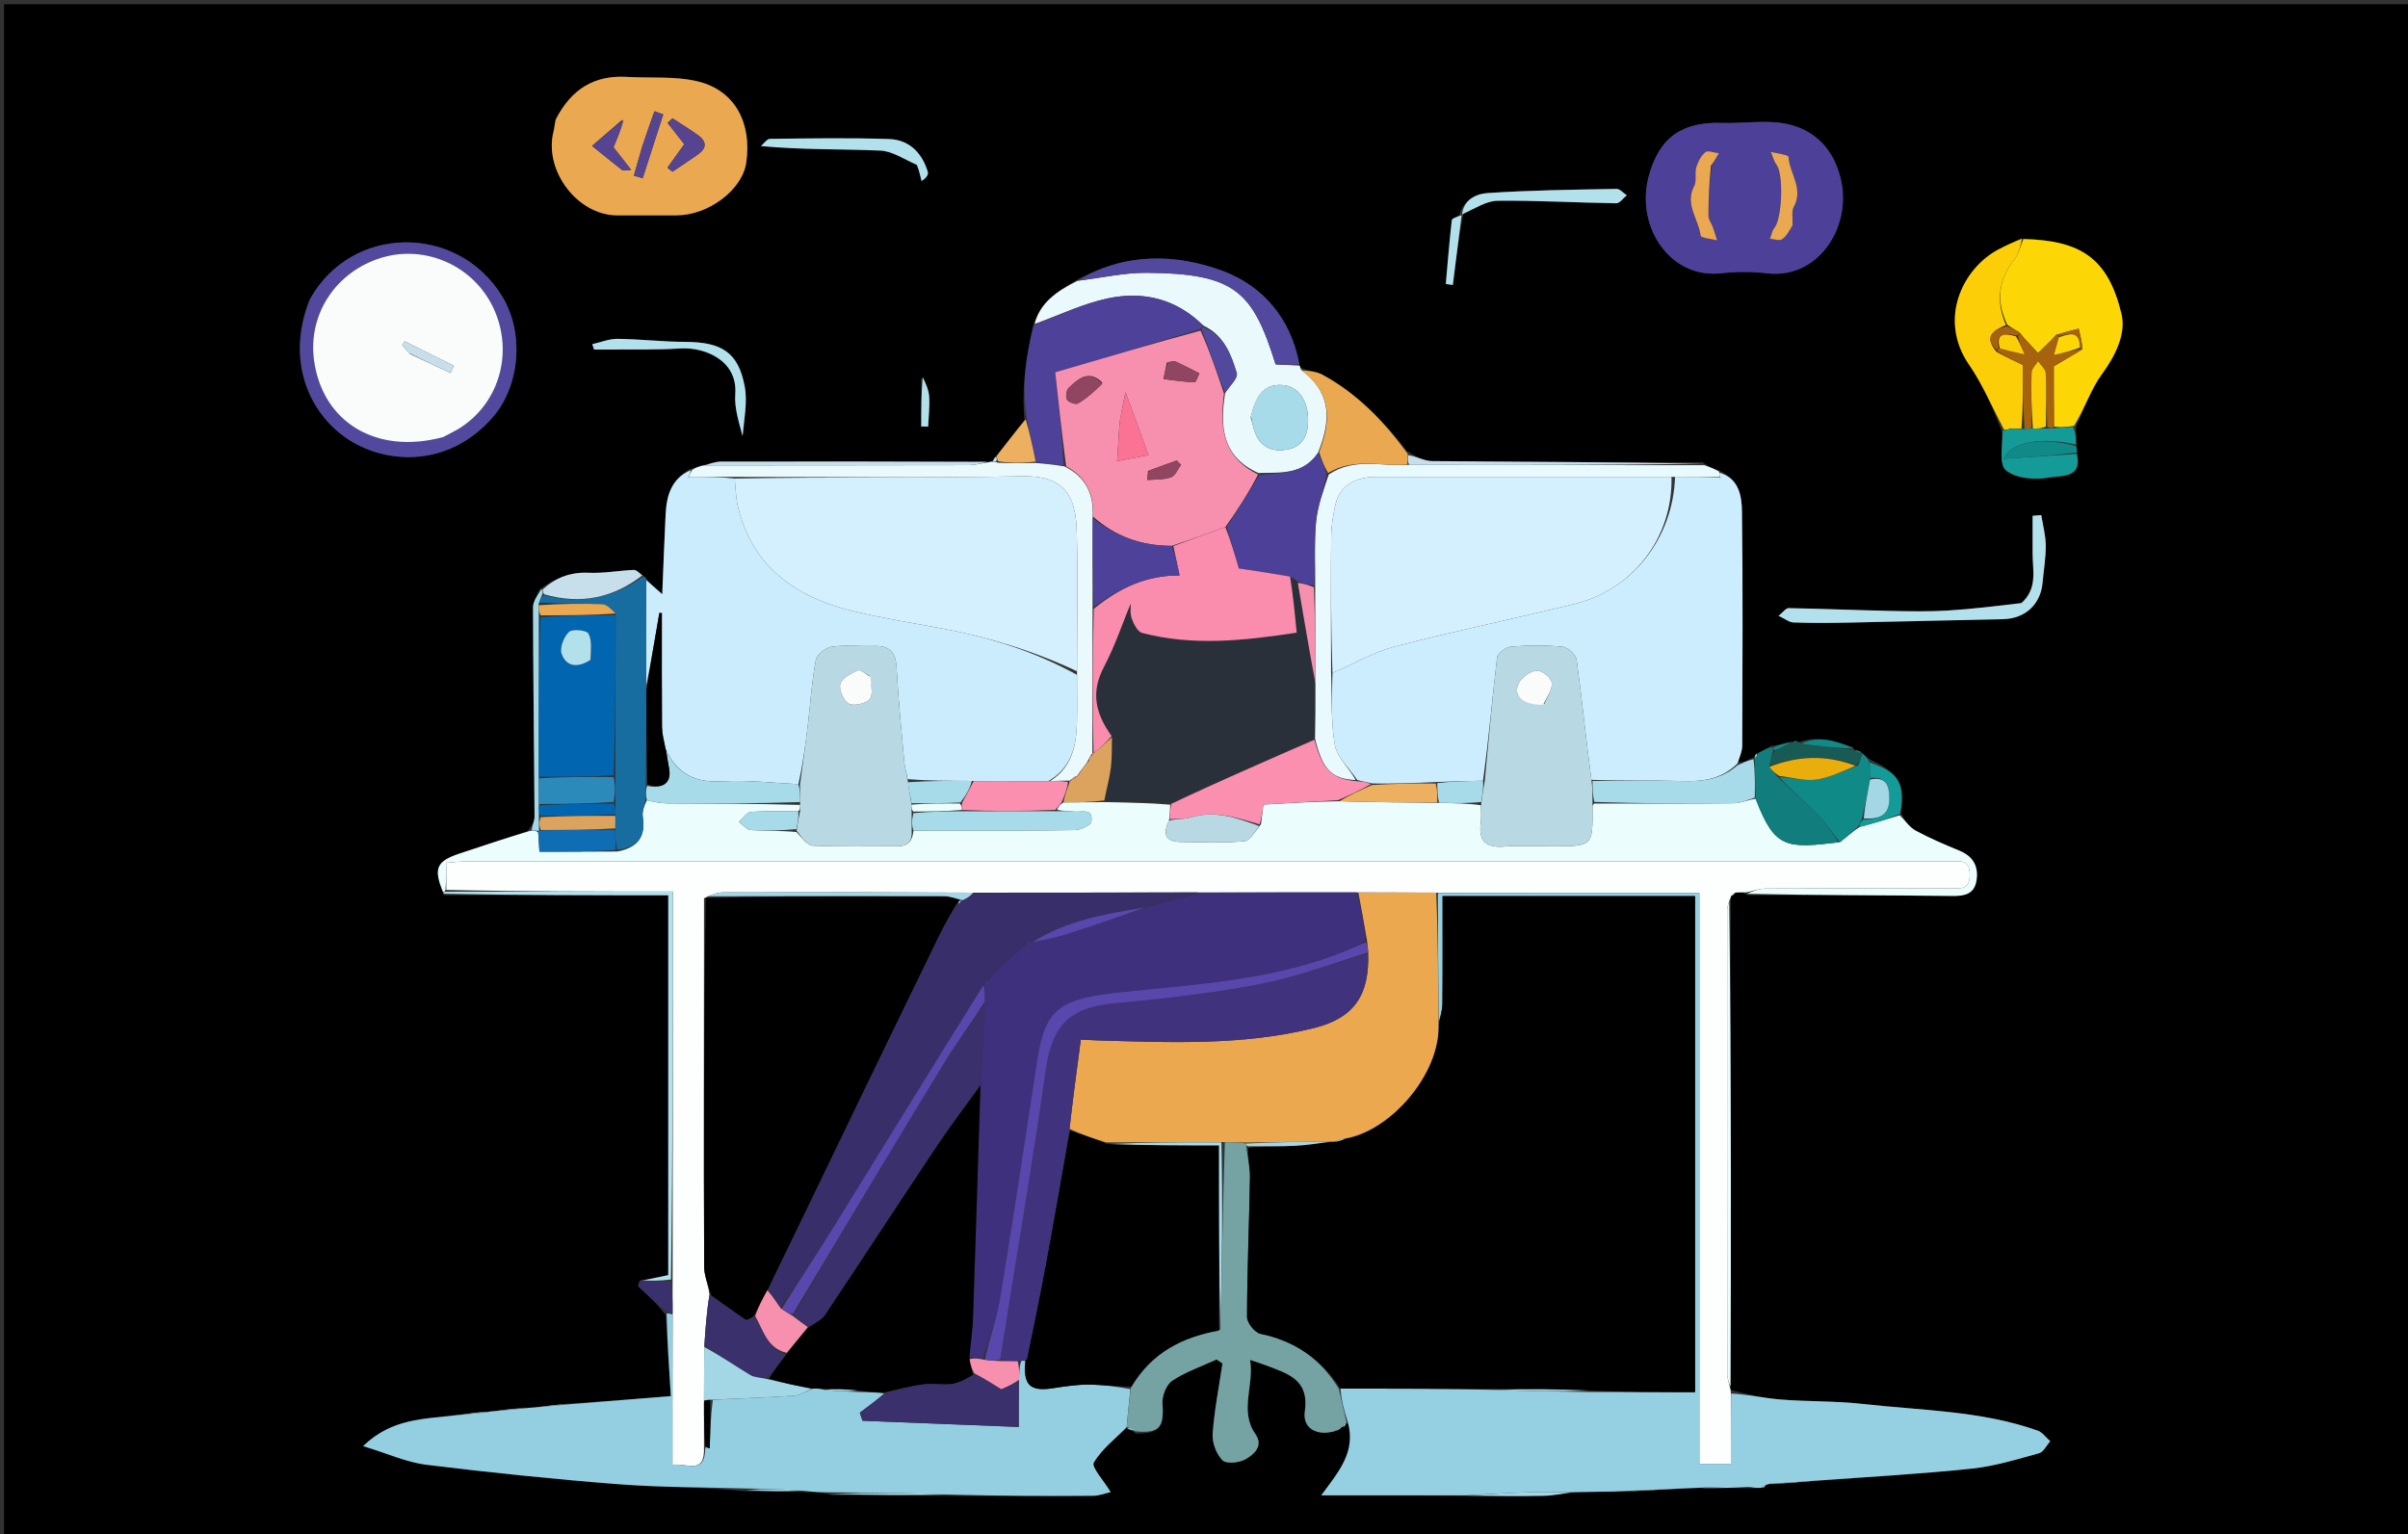<svg version="1.1" id="Layer_1" xmlns="http://www.w3.org/2000/svg" xmlns:xlink="http://www.w3.org/1999/xlink" x="0px" y="0px"
	 width="100%" viewBox="0 0 626 399" enable-background="new 0 0 626 399" xml:space="preserve">
<rect x="0" y="0" width="626" height="399" fill="#333333" stroke="none"/>
<path  opacity="1" stroke="none" 
	d="
M421,400 
	C280.701,400 140.901,400 1.051,400 
	C1.051,267.067 1.051,134.133 1.051,1.1 
	C209.549,1.1 418.099,1.1 626.824,1.1 
	C626.824,134 626.824,267 626.824,400 
	C558.466,400 489.983,400 421,400 
M349.541,370.939 
	C349.734,370.631 349.927,370.323 350.034,370.075 
	C350.034,370.075 350.09,370.163 350.855,370.445 
	C352.464,377.573 348.111,382.571 343.475,388.843 
	C356.741,388.843 368.884,388.843 381.951,388.982 
	C388.362,388.99 394.776,389.091 401.185,388.962 
	C403.834,388.909 406.474,388.363 410.014,388.009 
	C413.018,387.953 416.022,387.897 419.95,387.982 
	C426.008,387.669 432.067,387.356 438.908,387.014 
	C439.948,386.957 440.987,386.9 442.94,386.983 
	C446.95,386.94 450.961,386.897 455.725,387.005 
	C456.488,386.954 457.251,386.903 458.552,386.916 
	C458.746,386.624 458.94,386.331 459.593,385.997 
	C459.593,385.997 460.027,385.839 460.93,385.98 
	C464.66,385.667 468.39,385.354 473.037,385.013 
	C486.265,384.008 499.521,383.266 512.708,381.877 
	C518.58,381.259 524.352,379.468 530.082,377.894 
	C531.252,377.572 532.035,375.841 532.997,374.759 
	C531.918,373.819 530.991,372.45 529.737,372.005 
	C514.998,366.784 499.428,366.779 484.144,365.056 
	C477.127,364.265 470.002,364.487 462.952,363.918 
	C458.625,363.569 454.349,362.593 449.949,361.439 
	C449.949,361.439 449.781,361.001 449.953,360.076 
	C449.958,341.472 449.989,322.867 449.961,304.263 
	C449.927,280.847 449.843,257.43 449.948,233.519 
	C449.968,233.346 449.987,233.173 450.509,232.867 
	C450.695,232.583 450.881,232.3 451.791,231.994 
	C452.516,232.009 453.242,232.024 454.433,232.773 
	C472.181,232.816 489.93,232.77 507.676,232.98 
	C510.936,233.019 513.265,232.362 513.818,228.999 
	C514.41,225.399 513.036,222.707 509.453,221.224 
	C505.587,219.625 501.715,217.985 498.041,216.002 
	C496.409,215.121 495.255,213.355 494.086,211.228 
	C495.617,202.636 492.477,200.577 485.822,197.288 
	C485.233,196.808 484.645,196.327 484.013,195.913 
	C484.013,195.913 484.074,195.964 483.801,195.394 
	C483.2,195.237 482.599,195.081 482.01,194.993 
	C482.01,194.993 482.074,194.966 481.692,194.311 
	C477.255,192.619 472.788,191.246 467.686,192.936 
	C467.686,192.936 467.326,192.965 466.994,192.573 
	C466.638,192.704 466.282,192.835 465.994,192.984 
	C465.994,192.984 465.973,192.916 465.222,192.976 
	C463.819,193.344 462.416,193.712 460.338,193.981 
	C459.219,194.631 458.1,195.281 456.452,196.066 
	C456.275,196.371 456.098,196.675 455.995,196.959 
	C455.995,196.959 455.96,196.89 455.352,197.133 
	C454.251,197.745 453.15,198.357 451.972,198.118 
	C452.305,196.717 452.922,195.318 452.926,193.916 
	C452.99,173.633 453.109,153.347 452.857,133.067 
	C452.807,129.012 452.139,124.463 446.747,122.297 
	C445.529,121.852 444.31,121.407 442.635,120.211 
	C419.211,120.136 395.786,120.112 372.363,119.902 
	C370.268,119.883 368.184,118.662 365.849,117.353 
	C359.682,109.395 352.721,102.285 343.785,97.431 
	C342.139,96.537 340.057,96.447 338.019,95.528 
	C338.019,95.528 337.864,95.07 337.719,94.347 
	C335.578,82.733 328.156,74.299 318.009,70.506 
	C305.623,65.875 292.244,65.653 279.318,73.152 
	C274.702,75.762 270.406,78.67 268.554,84.81 
	C266.699,92.749 265.551,100.734 266.331,109.174 
	C263.917,112.31 261.503,115.445 258.609,118.98 
	C258.385,119.313 258.16,119.646 257.469,120.051 
	C257.469,120.051 257.016,120.187 256.092,120.005 
	C233.207,120 210.321,119.976 187.436,120.03 
	C185.923,120.034 184.412,120.637 182.236,121.033 
	C181.491,121.333 180.746,121.634 179.285,122.033 
	C174.508,124.49 173.286,128.883 173.039,133.726 
	C172.698,140.41 172.47,147.099 172.164,154.509 
	C170.19,152.771 169.093,151.804 167.943,150.362 
	C167.758,150.047 167.485,149.918 166.801,149.311 
	C166.124,148.918 165.43,148.16 164.772,148.19 
	C160.854,148.369 156.926,149.108 153.034,148.934 
	C148.31,148.723 144.471,150.196 140.337,153.192 
	C139.717,154.79 138.556,156.389 138.56,157.986 
	C138.606,176.093 138.853,194.2 138.959,212.308 
	C138.966,213.524 138.271,214.744 137.137,216.076 
	C131.231,218.039 125.322,219.991 119.42,221.967 
	C113.426,223.974 112.644,225.84 115.401,232.804 
	C134.802,232.804 154.203,232.804 173.723,232.804 
	C173.723,266.25 173.723,299.077 173.723,331.572 
	C171.255,332.089 169.106,332.539 166.306,332.943 
	C166.173,333.477 165.752,334.31 165.949,334.499 
	C168.288,336.744 170.72,338.893 173.041,341.919 
	C173.479,348.764 173.917,355.61 174.392,363.039 
	C165.129,363.78 156.552,364.467 147.102,365.016 
	C144.357,365.329 141.613,365.643 138.23,365.982 
	C137.811,366.04 137.392,366.097 136.102,366.016 
	C133.356,366.329 130.61,366.642 127.406,366.998 
	C127.406,366.998 126.974,367.156 126.119,367.017 
	C123.701,367.33 121.283,367.643 118.005,367.978 
	C110.211,369.041 101.952,368.74 94.386,376.037 
	C100.795,377.981 105.718,380.252 110.842,380.883 
	C127.396,382.922 144.003,384.637 160.632,385.928 
	C171.677,386.785 182.794,386.703 194.329,387.798 
	C199.208,387.814 204.087,387.83 209.818,388 
	C211.836,388.014 213.853,388.028 216.33,388.799 
	C226.875,388.814 237.42,388.83 248.895,389.001 
	C260.65,389.001 272.404,389.044 284.158,388.952 
	C285.828,388.939 287.492,388.267 288.738,387.992 
	C286.858,384.858 283.687,381.475 284.355,380.33 
	C286.41,376.808 289.933,374.142 292.929,371.082 
	C292.929,371.082 292.857,371.065 293.147,371.642 
	C293.76,371.803 294.373,371.964 295.335,372.791 
	C301.483,372.81 302.65,371.154 302.205,364.953 
	C302.063,362.987 303.223,360.039 304.766,359.02 
	C308.28,356.698 312.4,355.291 316.274,353.513 
	C316.782,353.859 317.289,354.205 317.797,354.55 
	C316.893,360.653 315.677,366.734 315.248,372.87 
	C315.088,375.157 316.213,378.126 317.811,379.725 
	C318.805,380.72 322.156,380.383 323.784,379.465 
	C325.935,378.251 328.518,376.022 326.411,372.983 
	C322.095,366.76 326.099,360.425 324.981,353.628 
	C326.896,354.271 327.964,354.579 328.995,354.984 
	C334.516,357.15 340.433,358.52 339.215,367.001 
	C338.571,371.49 342.425,373.509 347.645,371.994 
	C348.144,371.684 348.643,371.374 349.044,371.022 
	C349.044,371.022 349.014,371.124 349.541,370.939 
M380.524,55.333 
	C383.452,54.238 386.369,52.243 389.308,52.21 
	C399.594,52.095 409.887,52.713 420.18,52.864 
	C421.082,52.877 422.003,51.512 422.916,50.787 
	C422.028,50.203 421.131,49.097 420.254,49.114 
	C409.056,49.326 397.843,49.448 386.675,50.203 
	C383.784,50.398 380.334,51.935 379.339,56.012 
	C378.67,56.426 377.467,56.78 377.413,57.263 
	C376.793,62.776 376.348,68.308 375.857,73.835 
	C376.468,73.923 377.08,74.011 377.691,74.099 
	C378.439,68.041 379.187,61.984 380.524,55.333 
M539.958,117.351 
	C539.932,116.896 539.907,116.441 540.012,115.262 
	C539.773,113.859 539.534,112.456 539.839,110.568 
	C541.991,106.101 543.562,101.208 546.443,97.275 
	C549.993,92.428 552.747,86.761 551.506,81.596 
	C548.022,67.093 540.945,62.508 525.269,62.03 
	C523.397,62.948 521.502,63.823 519.655,64.79 
	C510.124,69.781 503.803,83.094 511.894,94.849 
	C515.492,100.077 517.985,106.067 520.37,112.046 
	C520.633,115.594 519.581,120.748 521.478,122.3 
	C524.103,124.449 529.147,124.882 532.773,124.151 
	C535.363,123.629 541.578,124.588 539.958,117.351 
M478.088,44.769 
	C475.97,37.839 470.954,33.498 464.27,32.18 
	C458.95,31.132 453.248,32.152 447.725,31.966 
	C437.238,31.613 431.313,35.742 428.598,45.89 
	C425.136,58.827 434.08,72.534 447.429,71.064 
	C451.373,70.629 455.454,70.595 459.388,71.069 
	C473.19,72.734 482.217,57.908 478.088,44.769 
M144.301,31.2 
	C144.177,32.182 144.158,33.191 143.913,34.142 
	C141.298,44.288 150.077,55.96 160.392,55.999 
	C165.551,56.018 170.709,56.006 175.867,56.002 
	C184.172,55.995 192.942,49.388 193.99,42.354 
	C195.52,32.075 191.112,23.594 181.619,21.221 
	C175.672,19.735 169.202,20.357 162.969,19.991 
	C154.549,19.496 148.574,23.13 144.301,31.2 
M80.411,78.046 
	C73.719,94.911 81.346,109.631 92.884,115.62 
	C102.895,120.816 117.494,120.642 128.081,108.515 
	C135.153,100.414 136.413,86.579 130.499,76.976 
	C118.872,58.099 91.352,58.369 80.411,78.046 
M525.202,156.986 
	C518.931,157.593 512.67,158.371 506.385,158.751 
	C501.452,159.049 496.487,158.963 491.541,158.856 
	C482.682,158.665 473.826,158.289 464.966,158.131 
	C464.263,158.118 463.541,159.196 462.366,160.136 
	C464.018,160.903 465.11,161.819 466.234,161.86 
	C470.836,162.026 475.449,162 480.055,161.908 
	C493.629,161.638 507.201,161.287 520.774,161 
	C526.476,160.88 530.505,157.171 531.007,151.499 
	C531.293,148.272 531.861,145.045 531.832,141.822 
	C531.807,139.192 531.085,136.567 530.671,133.94 
	C529.917,133.999 529.162,134.057 528.407,134.115 
	C528.407,137.378 528.414,140.64 528.406,143.902 
	C528.395,148.294 529.795,152.965 525.202,156.986 
M193.297,113.12 
	C193.451,108.89 194.367,104.516 193.6,100.46 
	C191.927,91.604 187.635,88.926 178.098,88.899 
	C172.254,88.883 166.412,88.174 160.566,88.109 
	C158.374,88.085 156.173,89.002 153.976,89.49 
	C154.127,89.958 154.278,90.426 154.43,90.894 
	C156.229,90.894 158.029,90.91 159.829,90.89 
	C165.47,90.828 171.127,90.997 176.747,90.617 
	C183.213,90.18 191.808,93.716 191.145,102.504 
	C190.867,106.175 192.166,109.965 193.297,113.12 
M238.641,43.119 
	C238.95,44.432 239.259,45.746 239.568,47.059 
	C240.877,46.294 241.405,45.375 241.195,44.678 
	C239.693,39.698 236.324,36.328 231.127,36.152 
	C220.814,35.802 210.482,35.987 200.16,36.104 
	C199.368,36.113 198.59,37.327 197.805,37.982 
	C208.604,38.997 218.748,38.722 228.86,39.162 
	C231.968,39.297 234.99,41.388 238.641,43.119 
M239.491,98.105 
	C239.491,102.374 239.491,106.643 239.491,110.911 
	C240.09,110.916 240.69,110.92 241.29,110.925 
	C241.404,108.352 241.713,105.768 241.565,103.21 
	C241.464,101.467 240.724,99.76 239.491,98.105 
z"/>
<path fill="#FDFEFE" opacity="1" stroke="none" 
	d="
M449.781,361.001 
	C449.781,361.001 449.949,361.439 449.958,362.143 
	C449.966,368.782 449.966,374.717 449.966,380.64 
	C446.83,380.64 444.596,380.64 441.769,380.64 
	C441.769,331.015 441.769,281.779 441.769,232.193 
	C418.716,232.193 396.26,232.193 373.356,232.114 
	C366.315,232.064 359.722,232.093 352.653,232.046 
	C338.776,232.024 325.374,232.077 311.512,232.052 
	C291.823,232.06 272.595,232.147 252.984,232.119 
	C231.106,232 209.612,231.971 188.118,232.04 
	C186.431,232.045 184.745,232.733 183.02,233.565 
	C182.98,265.812 182.935,297.6 183.058,329.387 
	C183.067,331.86 184.243,334.329 184.43,336.809 
	C183.699,341.138 183.416,345.458 183.074,350.255 
	C183.027,355.19 183.039,359.646 183.014,364.554 
	C183.004,368.638 183.032,372.272 183.014,376.339 
	C183.293,383.638 178.607,380.384 174.814,380.892 
	C174.814,367.592 174.814,354.734 174.857,341.442 
	C174.866,338.424 174.832,335.84 174.86,332.775 
	C174.922,299.048 174.922,265.802 174.922,231.838 
	C154.9,231.838 135.466,231.838 116.023,231.398 
	C116.013,228.847 116.013,226.734 116.013,224.344 
	C118.081,224.2 119.536,224.01 120.992,224.01 
	C249.645,223.996 378.298,223.996 506.951,224.008 
	C509.338,224.009 512.034,223.256 512.074,227.407 
	C512.113,231.408 509.686,231.015 507.136,231.012 
	C491.138,230.997 475.139,230.973 459.142,231.05 
	C457.415,231.058 455.692,231.694 453.967,232.038 
	C453.242,232.024 452.516,232.009 451.188,232.091 
	C450.393,232.458 450.2,232.729 450.007,233 
	C449.987,233.173 449.968,233.346 449.614,234.095 
	C449.185,235.323 449.006,235.975 449.006,236.627 
	C448.992,276.824 448.985,317.021 449.025,357.218 
	C449.026,358.479 449.518,359.74 449.781,361.001 
z"/>
<path fill="#CBECFD" opacity="1" stroke="none" 
	d="
M167.995,150.838 
	C169.093,151.804 170.19,152.771 172.164,154.509 
	C172.47,147.099 172.698,140.41 173.039,133.726 
	C173.286,128.883 174.508,124.49 179.548,122.256 
	C179.537,122.983 179.263,123.487 178.847,124.048 
	C178.807,124.074 178.908,124.043 179.47,124.014 
	C183.62,124.011 187.31,124.006 190.999,124.436 
	C191.264,127.163 191.295,129.511 191.832,131.736 
	C195.653,147.582 206.995,155.333 221.845,158.924 
	C229.392,160.749 237.086,161.978 244.729,163.391 
	C257.009,165.659 268.827,169.295 279.971,175.48 
	C279.981,179.897 280.06,183.848 279.971,187.795 
	C279.834,193.876 278.665,199.534 272.516,203.133 
	C265.74,203.141 259.43,203.121 252.642,203.072 
	C246.775,203.04 241.387,203.037 235.985,202.61 
	C235.673,200.897 235.217,199.621 235.1,198.315 
	C234.358,190.074 233.516,181.837 233.074,173.578 
	C232.858,169.54 231.216,167.838 227.244,167.973 
	C223.583,168.098 219.866,167.652 216.274,168.163 
	C214.694,168.387 212.358,170.17 212.095,171.571 
	C211.03,177.237 210.677,183.034 209.984,188.774 
	C209.372,193.839 208.656,198.891 207.572,203.906 
	C200.741,203.584 194.291,202.783 187.913,203.165 
	C180.934,203.584 176.013,201.453 172.994,194.586 
	C172.555,192.465 172.105,190.729 172.093,188.99 
	C172.024,179.129 172.06,169.268 172.06,159.406 
	C171.845,159.4 171.63,159.394 171.415,159.388 
	C170.279,165.975 169.143,172.562 167.943,178.674 
	C167.918,169.079 167.957,159.959 167.995,150.838 
z"/>
<path fill="#CCEDFE" opacity="1" stroke="none" 
	d="
M447.023,122.917 
	C452.139,124.463 452.807,129.012 452.857,133.067 
	C453.109,153.347 452.99,173.633 452.926,193.916 
	C452.922,195.318 452.305,196.717 451.647,198.573 
	C447.242,202.846 442.291,203.249 436.997,203.089 
	C429.341,202.857 421.671,203.062 413.719,202.787 
	C412.291,192.179 411.27,181.849 409.864,171.572 
	C409.683,170.244 407.596,168.302 406.243,168.17 
	C401.802,167.737 397.273,167.782 392.818,168.143 
	C391.489,168.251 389.323,169.888 389.188,171.021 
	C387.92,181.661 387.011,192.343 385.533,203.016 
	C381.222,203.1 377.375,203.18 373.159,203.363 
	C367.521,203.632 362.252,203.8 356.729,203.732 
	C355.321,203.365 354.167,203.232 352.829,202.812 
	C350.692,199.624 347.589,196.926 347.03,193.778 
	C345.945,187.657 346.287,181.282 346.392,174.971 
	C352.03,172.611 357.121,169.553 362.635,168.116 
	C378.102,164.084 393.78,160.866 409.308,157.053 
	C424.569,153.305 434.938,139.747 435.459,123.995 
	C439.611,123.998 443.303,124.003 447.047,124.15 
	C447.19,124.343 447.28,124.392 447.37,124.441 
	C447.249,124.292 447.128,124.143 447.008,123.725 
	C447.013,123.276 447.018,123.097 447.023,122.917 
z"/>
<path fill="#95D0E2" opacity="1" stroke="none" 
	d="
M373.804,232.193 
	C396.26,232.193 418.716,232.193 441.769,232.193 
	C441.769,281.779 441.769,331.015 441.769,380.64 
	C444.596,380.64 446.83,380.64 449.966,380.64 
	C449.966,374.717 449.966,368.782 450.008,362.372 
	C454.349,362.593 458.625,363.569 462.952,363.918 
	C470.002,364.487 477.127,364.265 484.144,365.056 
	C499.428,366.779 514.998,366.784 529.737,372.005 
	C530.991,372.45 531.918,373.819 532.997,374.759 
	C532.035,375.841 531.252,377.572 530.082,377.894 
	C524.352,379.468 518.58,381.259 512.708,381.877 
	C499.521,383.266 486.265,384.008 472.115,385.014 
	C467.471,385.29 463.749,385.565 460.027,385.839 
	C460.027,385.839 459.593,385.997 459.136,386.091 
	C458.373,386.324 458.152,386.547 458.015,386.852 
	C457.251,386.903 456.488,386.954 455.039,386.665 
	C450.244,386.498 446.135,386.67 442.027,386.843 
	C440.987,386.9 439.948,386.957 438.041,387.014 
	C431.124,387.29 425.075,387.566 419.026,387.841 
	C416.022,387.897 413.018,387.953 409.09,388.012 
	C404.683,388.01 401.195,387.902 397.716,388.023 
	C392.15,388.217 386.589,388.562 381.026,388.843 
	C368.884,388.843 356.741,388.843 343.475,388.843 
	C348.111,382.571 352.464,377.573 350.412,369.885 
	C349.325,366.593 348.68,363.861 348.485,361.073 
	C362.298,361.064 375.662,361.111 389.344,361.419 
	C397.48,361.774 405.298,361.866 413.577,361.976 
	C422.948,361.992 431.858,361.992 440.662,361.992 
	C440.662,318.645 440.662,275.965 440.662,233.024 
	C429.589,233.024 418.799,233.024 408.008,233.024 
	C397.094,233.024 386.179,233.024 375.024,233.024 
	C375.024,242.744 375.069,251.873 374.983,261.001 
	C374.967,262.693 374.423,264.38 374.01,265.608 
	C373.865,254.162 373.835,243.177 373.804,232.193 
z"/>
<path fill="#93CFE1" opacity="1" stroke="none" 
	d="
M174.814,341.876 
	C174.814,354.734 174.814,367.592 174.814,380.892 
	C178.607,380.384 183.293,383.638 183.344,376.479 
	C183.842,376.299 183.947,376.441 184.088,376.516 
	C184.204,376.577 184.361,376.559 184.5,376.576 
	C184.628,372.4 184.756,368.223 185.306,363.985 
	C192.659,363.615 199.596,363.403 206.514,362.923 
	C208.043,362.817 209.506,361.763 211.373,361.069 
	C212.504,361.043 213.262,361.094 214.324,361.408 
	C217.456,361.767 220.284,361.863 223.542,361.978 
	C225.983,362.011 227.994,362.027 229.898,362.371 
	C227.702,364.246 225.614,365.792 223.526,367.338 
	C223.755,368.039 223.983,368.74 224.211,369.44 
	C237.646,369.974 251.081,370.507 264.834,371.053 
	C264.834,366.146 264.834,362.691 264.899,358.804 
	C264.974,356.91 264.984,355.449 265.453,353.915 
	C266.218,353.803 266.525,353.766 266.499,354.054 
	C265.922,360.2 267.833,361.856 273.578,360.999 
	C276.632,360.544 279.718,360.04 282.789,360.042 
	C286.52,360.045 290.251,360.558 293.878,361.213 
	C293.478,364.765 293.182,367.954 292.886,371.143 
	C289.933,374.142 286.41,376.808 284.355,380.33 
	C283.687,381.475 286.858,384.858 288.738,387.992 
	C287.492,388.267 285.828,388.939 284.158,388.952 
	C272.404,389.044 260.65,389.001 248.114,388.659 
	C236.846,388.226 226.358,388.134 215.871,388.043 
	C213.853,388.028 211.836,388.014 209.077,387.659 
	C203.517,387.226 198.698,387.134 193.878,387.042 
	C182.794,386.703 171.677,386.785 160.632,385.928 
	C144.003,384.637 127.396,382.922 110.842,380.883 
	C105.718,380.252 100.795,377.981 94.386,376.037 
	C101.952,368.74 110.211,369.041 118.869,367.981 
	C122.147,367.708 124.56,367.432 126.974,367.156 
	C126.974,367.156 127.406,366.998 128.08,366.992 
	C131.494,366.708 134.234,366.431 136.974,366.154 
	C137.392,366.097 137.811,366.04 138.993,365.984 
	C142.496,365.708 145.235,365.431 147.974,365.154 
	C156.552,364.467 165.129,363.78 174.392,363.039 
	C173.917,355.61 173.479,348.764 173.305,341.575 
	C173.984,341.445 174.399,341.661 174.814,341.876 
z"/>
<path fill="#ECFDFD" opacity="1" stroke="none" 
	d="
M454.2,232.406 
	C455.692,231.694 457.415,231.058 459.142,231.05 
	C475.139,230.973 491.138,230.997 507.136,231.012 
	C509.686,231.015 512.113,231.408 512.074,227.407 
	C512.034,223.256 509.338,224.009 506.951,224.008 
	C378.298,223.996 249.645,223.996 120.992,224.01 
	C119.536,224.01 118.081,224.2 116.013,224.344 
	C116.013,226.734 116.013,228.847 115.812,231.442 
	C115.611,231.926 115.183,231.961 115.183,231.961 
	C112.644,225.84 113.426,223.974 119.42,221.967 
	C125.322,219.991 131.231,218.039 137.852,216.04 
	C139.01,216.013 139.454,216.021 139.918,216.464 
	C140.041,218.469 140.143,220.038 140.236,221.473 
	C147.209,221.473 153.655,221.473 160.489,221.422 
	C165.919,220.413 167.893,217.469 167.095,212.355 
	C166.868,210.9 167.61,209.293 168.176,208.094 
	C170.231,208.6 172.016,208.904 173.804,208.913 
	C185.203,208.97 196.603,208.962 208,209.306 
	C207.993,210.076 207.989,210.516 207.519,210.976 
	C203.101,211.004 199.133,210.821 195.207,211.143 
	C194.107,211.233 193.129,212.809 192.095,213.704 
	C193.113,214.451 194.094,215.773 195.157,215.844 
	C199.092,216.106 203.054,215.956 207.051,216.353 
	C208.487,217.847 209.838,219.836 211.275,219.9 
	C218.585,220.222 225.918,220.019 233.243,220.058 
	C236.028,220.073 237.182,218.712 237.48,216.009 
	C240.11,215.973 242.273,215.955 244.436,215.954 
	C256.085,215.951 267.734,216.037 279.379,215.85 
	C280.907,215.826 283.581,214.586 283.721,213.618 
	C284.246,210.002 281.112,211.253 279.218,211.04 
	C277.736,210.874 276.228,210.937 274.776,210.55 
	C275.221,209.656 275.622,209.109 276.481,208.648 
	C280.316,208.658 283.694,208.583 287.53,208.577 
	C293.402,208.706 298.817,208.766 304.226,209.246 
	C304.17,210.782 304.121,211.897 303.899,213.354 
	C302.24,216.878 302.966,218.866 306.747,218.916 
	C312.33,218.99 317.94,219.228 323.481,218.743 
	C324.99,218.611 326.294,216.137 327.803,214.322 
	C328.082,212.334 328.252,210.762 328.42,209.205 
	C335.132,208.814 341.493,208.444 348.184,208.343 
	C356.892,208.632 365.27,208.65 374.13,208.755 
	C378.079,208.87 381.547,208.898 385.019,209.385 
	C385.013,211.175 385.149,212.526 384.967,213.833 
	C384.299,218.603 386.171,220.531 391.065,220.127 
	C395.196,219.785 399.377,220.058 403.536,220.058 
	C414.078,220.057 414.078,220.057 413.997,209.962 
	C413.994,209.63 413.996,209.297 414.465,208.952 
	C426.899,208.938 438.864,208.999 450.828,208.868 
	C452.618,208.848 454.397,207.928 456.416,207.724 
	C461.363,220.67 464.296,220.693 478.34,218.981 
	C480.105,217.619 481.544,216.308 483.411,215.056 
	C487.187,214.073 490.536,213.032 493.884,211.991 
	C495.255,213.355 496.409,215.121 498.041,216.002 
	C501.715,217.985 505.587,219.625 509.453,221.224 
	C513.036,222.707 514.41,225.399 513.818,228.999 
	C513.265,232.362 510.936,233.019 507.676,232.98 
	C489.93,232.77 472.181,232.816 454.2,232.406 
z"/>
<path fill="#4D4098" opacity="1" stroke="none" 
	d="
M478.153,45.18 
	C482.217,57.908 473.19,72.734 459.388,71.069 
	C455.454,70.595 451.373,70.629 447.429,71.064 
	C434.08,72.534 425.136,58.827 428.598,45.89 
	C431.313,35.742 437.238,31.613 447.725,31.966 
	C453.248,32.152 458.95,31.132 464.27,32.18 
	C470.954,33.498 475.97,37.839 478.153,45.18 
M445.124,42.85 
	C445.698,41.855 446.273,40.861 446.847,39.867 
	C445.653,39.721 444.017,39.027 443.362,39.553 
	C442.221,40.47 441.409,42.056 440.972,43.516 
	C440.512,45.055 441.149,47.039 440.441,48.366 
	C437.897,53.136 441.611,57.004 442.106,61.301 
	C442.17,61.857 444.897,62.107 446.39,62.499 
	C446.027,61.365 445.696,60.219 445.292,59.1 
	C444.93,58.099 444.145,57.127 444.141,56.14 
	C444.124,51.878 444.325,47.614 445.124,42.85 
M466.019,58.193 
	C466.097,56.702 465.687,54.942 466.337,53.768 
	C468.936,49.07 465.23,45.115 464.95,40.785 
	C464.915,40.256 461.963,39.916 460.363,39.488 
	C460.848,40.62 461.135,41.902 461.857,42.855 
	C463.708,45.301 463.308,56.836 461.278,59.268 
	C460.659,60.009 460.504,61.138 460.137,62.09 
	C461.198,62.169 462.543,62.686 463.257,62.225 
	C464.382,61.498 465.085,60.115 466.019,58.193 
z"/>
<path fill="#EAA851" opacity="1" stroke="none" 
	d="
M144.574,30.909 
	C148.574,23.13 154.549,19.496 162.969,19.991 
	C169.202,20.357 175.672,19.735 181.619,21.221 
	C191.112,23.594 195.52,32.075 193.99,42.354 
	C192.942,49.388 184.172,55.995 175.867,56.002 
	C170.709,56.006 165.551,56.018 160.392,55.999 
	C150.077,55.96 141.298,44.288 143.913,34.142 
	C144.158,33.191 144.177,32.182 144.574,30.909 
M161.772,31.132 
	C159.147,33.402 156.522,35.672 153.898,37.942 
	C156.524,40.059 159.144,42.185 161.793,44.274 
	C161.966,44.411 162.364,44.263 164.096,44.175 
	C161.955,41.437 160.332,39.363 159.496,38.294 
	C160.618,35.644 161.568,33.403 161.772,31.132 
M181.092,40.396 
	C183.744,38.729 183.965,36.901 181.333,35.049 
	C179.211,33.555 176.999,32.187 174.827,30.764 
	C174.399,31.161 173.971,31.558 173.542,31.955 
	C175.089,33.935 176.636,35.915 177.881,37.509 
	C176.453,39.5 174.981,41.553 173.509,43.606 
	C173.943,43.956 174.376,44.306 174.809,44.656 
	C176.71,43.39 178.61,42.124 181.092,40.396 
M166.89,38.342 
	C166.186,40.793 165.482,43.245 164.778,45.696 
	C165.546,45.911 166.314,46.127 167.081,46.342 
	C168.862,40.813 170.643,35.284 172.424,29.755 
	C171.658,29.477 170.893,29.199 170.127,28.921 
	C169.113,31.805 168.1,34.689 166.89,38.342 
z"/>
<path fill="#75A2A2" opacity="1" stroke="none" 
	d="
M292.908,371.113 
	C293.182,367.954 293.478,364.765 293.997,360.897 
	C299.39,351.666 307.421,347.672 317.248,345.744 
	C317.728,329.363 317.863,313.229 318.422,297.041 
	C320.553,297.025 322.26,297.063 323.993,297.349 
	C324.018,297.764 324.018,297.931 324.039,298.509 
	C324.376,301.337 325.001,303.76 324.958,306.17 
	C324.743,318.267 324.223,330.362 324.19,342.458 
	C324.186,343.968 326.221,346.525 327.678,346.826 
	C336.624,348.675 343.366,353.347 348.035,361.13 
	C348.68,363.861 349.325,366.593 350.03,369.744 
	C350.09,370.163 350.034,370.075 349.809,370.13 
	C349.393,370.498 349.204,370.811 349.014,371.124 
	C349.014,371.124 349.044,371.022 348.764,371.02 
	C347.994,371.389 347.505,371.762 347.016,372.134 
	C342.425,373.509 338.571,371.49 339.215,367.001 
	C340.433,358.52 334.516,357.15 328.995,354.984 
	C327.964,354.579 326.896,354.271 324.981,353.628 
	C326.099,360.425 322.095,366.76 326.411,372.983 
	C328.518,376.022 325.935,378.251 323.784,379.465 
	C322.156,380.383 318.805,380.72 317.811,379.725 
	C316.213,378.126 315.088,375.157 315.248,372.87 
	C315.677,366.734 316.893,360.653 317.797,354.55 
	C317.289,354.205 316.782,353.859 316.274,353.513 
	C312.4,355.291 308.28,356.698 304.766,359.02 
	C303.223,360.039 302.063,362.987 302.205,364.953 
	C302.65,371.154 301.483,372.81 295.003,372.175 
	C294.067,371.394 293.462,371.229 292.857,371.065 
	C292.857,371.065 292.929,371.082 292.908,371.113 
z"/>
<path fill="#E9F9FC" opacity="1" stroke="none" 
	d="
M268.963,84.242 
	C270.406,78.67 274.702,75.762 280.059,73.048 
	C286.528,72.236 292.26,70.898 297.983,70.934 
	C321.102,71.077 325.696,75.76 331.613,94.753 
	C333.605,94.854 335.735,94.962 337.864,95.07 
	C337.864,95.07 338.019,95.528 338.185,96.076 
	C345.306,101.517 346.675,107.796 342.621,117.794 
	C338.697,123.533 332.899,122.836 327.139,122.999 
	C317.558,118.678 317.155,110.815 318.495,102.16 
	C319.764,100.301 321.899,98.271 321.515,97.008 
	C320.041,92.16 318.225,87.213 312.861,84.673 
	C305.754,77.636 297.117,75.638 287.96,77.601 
	C281.452,78.996 275.283,81.972 268.963,84.242 
M325.147,108.506 
	C325.452,109.621 325.731,110.746 326.069,111.852 
	C327.361,116.079 330.425,117.627 334.526,116.904 
	C338.653,116.177 340.071,113.205 340.063,109.249 
	C340.054,104.246 337.56,100.454 333.448,100.133 
	C328.164,99.719 326.398,103.5 325.147,108.506 
z"/>
<path fill="#FCD705" opacity="1" stroke="none" 
	d="
M526.004,62.165 
	C540.945,62.508 548.022,67.093 551.506,81.596 
	C552.747,86.761 549.993,92.428 546.443,97.275 
	C543.562,101.208 541.991,106.101 539.18,110.743 
	C537.022,111.056 535.523,111.194 533.968,110.916 
	C533.912,105.149 533.912,99.797 533.912,95.251 
	C536.731,93.591 538.893,92.317 541.357,90.811 
	C541.232,88.873 540.804,87.168 540.376,85.463 
	C538.539,85.927 536.702,86.39 534.57,87.038 
	C533.966,87.61 533.691,88.029 533.343,88.375 
	C532.179,89.534 530.989,90.666 529.809,91.808 
	C528.707,90.62 527.6,89.437 526.506,88.243 
	C526.065,87.762 525.651,87.256 525.047,86.491 
	C523.917,85.738 522.966,85.256 521.829,84.452 
	C518.79,78.142 519.604,72.673 523.67,67.451 
	C524.817,65.977 525.246,63.943 526.004,62.165 
z"/>
<path fill="#4E419A" opacity="1" stroke="none" 
	d="
M268.758,84.526 
	C275.283,81.972 281.452,78.996 287.96,77.601 
	C297.117,75.638 305.754,77.636 312.718,84.715 
	C312.403,85.185 312.248,85.303 311.797,85.674 
	C299.444,89.423 287.417,92.958 274.326,96.805 
	C275.128,104.231 276.034,112.618 276.51,121.01 
	C273.823,120.802 271.567,120.586 269.237,119.995 
	C268.427,116.042 267.69,112.465 266.954,108.889 
	C265.551,100.734 266.699,92.749 268.758,84.526 
z"/>
<path fill="#E9F9FC" opacity="1" stroke="none" 
	d="
M269.311,120.371 
	C271.567,120.586 273.823,120.802 276.732,121.265 
	C282.566,124.228 284.409,128.708 284.06,134.741 
	C284.016,142.78 284.05,150.381 284.036,158.45 
	C283.984,171.282 283.98,183.647 283.993,196.009 
	C284.01,196.006 284.003,195.972 283.733,196.122 
	C283.259,196.85 283.055,197.428 282.632,198.185 
	C281.899,199.148 281.385,199.932 280.635,200.857 
	C280.235,201.311 280.07,201.624 279.949,201.936 
	C279.993,201.936 279.929,201.877 279.623,201.889 
	C278.88,202.274 278.442,202.649 278.005,203.015 
	C278.007,203.005 278.028,203.016 277.608,202.989 
	C275.786,203.009 274.384,203.057 272.982,203.105 
	C278.665,199.534 279.834,193.876 279.971,187.795 
	C280.06,183.848 279.981,179.897 279.983,175.01 
	C279.99,162.091 280.224,150.102 279.922,138.127 
	C279.681,128.586 276.36,123.645 265.89,123.843 
	C240.934,124.316 215.964,123.999 190.999,124.001 
	C187.31,124.006 183.62,124.011 179.465,124.008 
	C179,124 178.988,123.991 178.988,123.991 
	C179.263,123.487 179.537,122.983 179.906,122.207 
	C180.746,121.634 181.491,121.333 183.043,121.013 
	C206.477,120.989 229.104,121.003 251.731,120.947 
	C253.493,120.943 255.255,120.452 257.016,120.187 
	C257.016,120.187 257.469,120.051 257.984,120.051 
	C258.688,120.066 258.877,120.081 259.393,120.326 
	C262.917,120.495 266.114,120.433 269.311,120.371 
z"/>
<path fill="#E9FAFE" opacity="1" stroke="none" 
	d="
M446.994,124.008 
	C443.303,124.003 439.611,123.998 434.991,123.994 
	C408.6,123.995 383.137,123.987 357.675,124.002 
	C352.258,124.005 348.381,126.403 347.298,130.75 
	C346.584,133.618 346.094,136.619 346.063,139.566 
	C345.936,151.38 346.027,163.197 346.038,175.012 
	C346.287,181.282 345.945,187.657 347.03,193.778 
	C347.589,196.926 350.692,199.624 352.428,202.837 
	C346.134,202.53 343.839,200.172 341.832,191.965 
	C341.925,187.038 341.896,182.514 341.945,177.533 
	C341.967,168.98 341.911,160.883 341.907,152.334 
	C341.976,146.468 341.61,141.017 342.131,135.653 
	C342.529,131.568 344.053,127.592 345.43,123.383 
	C352.06,118.891 359.139,121.351 366.336,120.876 
	C392.237,120.947 417.665,120.955 443.092,120.963 
	C444.31,121.407 445.529,121.852 446.885,122.607 
	C447.018,123.097 447.013,123.276 447.004,123.728 
	C447,124 446.994,124.008 446.994,124.008 
z"/>
<path fill="#52499E" opacity="1" stroke="none" 
	d="
M80.63,77.741 
	C91.352,58.369 118.872,58.099 130.499,76.976 
	C136.413,86.579 135.153,100.414 128.081,108.515 
	C117.494,120.642 102.895,120.816 92.884,115.62 
	C81.346,109.631 73.719,94.911 80.63,77.741 
M115.615,113.474 
	C117.064,112.672 118.577,111.965 119.952,111.051 
	C129.98,104.381 133.493,91.412 128.345,80.228 
	C123.287,69.24 110.791,63.547 99.278,66.985 
	C87.387,70.536 80.026,81.642 81.624,93.621 
	C83.783,109.809 97.892,118.368 115.615,113.474 
z"/>
<path fill="#176CA0" opacity="1" stroke="none" 
	d="
M167.908,207.756 
	C167.61,209.293 166.868,210.9 167.095,212.355 
	C167.893,217.469 165.919,220.413 160.464,220.944 
	C160.001,218.94 159.951,217.363 159.949,215.422 
	C159.983,214.086 159.968,213.113 159.969,211.742 
	C159.986,210.548 159.986,209.752 159.99,208.524 
	C159.986,206.095 159.977,204.098 159.98,201.626 
	C159.991,187.425 159.989,173.7 160.038,159.538 
	C158.922,158.408 157.778,157.16 156.586,157.112 
	C151.113,156.894 145.627,157.012 140.096,156.661 
	C140.385,155.735 140.724,155.157 141.443,154.761 
	C151.041,157.28 159.44,155.448 167.124,149.976 
	C167.485,149.918 167.758,150.047 167.969,150.6 
	C167.957,159.959 167.918,169.079 167.988,179.129 
	C168.058,187.958 168.021,195.857 167.883,204.148 
	C167.824,205.612 167.866,206.684 167.908,207.756 
z"/>
<path fill="#FCCE07" opacity="1" stroke="none" 
	d="
M525.637,62.098 
	C525.246,63.943 524.817,65.977 523.67,67.451 
	C519.604,72.673 518.79,78.142 521.468,84.515 
	C517.992,86.012 515.755,87.545 519.014,91.478 
	C521.372,92.793 523.532,93.802 525.931,94.922 
	C525.931,100.248 525.931,105.786 525.527,111.433 
	C524.289,111.513 523.455,111.484 522.623,111.384 
	C522.625,111.313 522.472,111.495 522.11,111.625 
	C521.491,111.74 521.235,111.726 520.979,111.712 
	C517.985,106.067 515.492,100.077 511.894,94.849 
	C503.803,83.094 510.124,69.781 519.655,64.79 
	C521.502,63.823 523.397,62.948 525.637,62.098 
z"/>
<path fill="#EAA851" opacity="1" stroke="none" 
	d="
M365.861,120.813 
	C359.139,121.351 352.06,118.891 345.256,123.007 
	C344.124,121.075 343.523,119.334 342.921,117.593 
	C346.675,107.796 345.306,101.517 338.263,96.305 
	C340.057,96.447 342.139,96.537 343.785,97.431 
	C352.721,102.285 359.682,109.395 365.974,118.035 
	C366.019,119.415 365.94,120.114 365.861,120.813 
z"/>
<path fill="#A8DBE9" opacity="1" stroke="none" 
	d="
M456.182,207.424 
	C454.397,207.928 452.618,208.848 450.828,208.868 
	C438.864,208.999 426.899,208.938 414.467,208.531 
	C414.003,206.442 414.005,204.762 414.007,203.081 
	C421.671,203.062 429.341,202.857 436.997,203.089 
	C442.291,203.249 447.242,202.846 451.686,198.998 
	C453.15,198.357 454.251,197.745 455.856,197.436 
	C456.3,200.967 456.241,204.195 456.182,207.424 
z"/>
<path fill="#117D7D" opacity="1" stroke="none" 
	d="
M456.416,207.724 
	C456.241,204.195 456.3,200.967 456.159,197.314 
	C455.96,196.89 455.995,196.959 456.274,197.025 
	C456.696,196.704 456.838,196.318 456.981,195.931 
	C458.1,195.281 459.219,194.631 460.673,194.291 
	C461.017,194.775 461.027,194.948 460.881,195.391 
	C460.468,196.812 460.209,197.962 459.968,199.414 
	C460.687,200.38 461.388,201.043 462.173,202.05 
	C465.743,205.548 469.379,208.555 472.661,211.909 
	C474.721,214.014 476.249,216.64 478.015,219.032 
	C464.296,220.693 461.363,220.67 456.416,207.724 
z"/>
<path fill="#B2E0EB" opacity="1" stroke="none" 
	d="
M525.562,156.794 
	C529.795,152.965 528.395,148.294 528.406,143.902 
	C528.414,140.64 528.407,137.378 528.407,134.115 
	C529.162,134.057 529.917,133.999 530.671,133.94 
	C531.085,136.567 531.807,139.192 531.832,141.822 
	C531.861,145.045 531.293,148.272 531.007,151.499 
	C530.505,157.171 526.476,160.88 520.774,161 
	C507.201,161.287 493.629,161.638 480.055,161.908 
	C475.449,162 470.836,162.026 466.234,161.86 
	C465.11,161.819 464.018,160.903 462.366,160.136 
	C463.541,159.196 464.263,158.118 464.966,158.131 
	C473.826,158.289 482.682,158.665 491.541,158.856 
	C496.487,158.963 501.452,159.049 506.385,158.751 
	C512.67,158.371 518.931,157.593 525.562,156.794 
z"/>
<path fill="#52499E" opacity="1" stroke="none" 
	d="
M337.792,94.709 
	C335.735,94.962 333.605,94.854 331.613,94.753 
	C325.696,75.76 321.102,71.077 297.983,70.934 
	C292.26,70.898 286.528,72.236 280.38,72.89 
	C292.244,65.653 305.623,65.875 318.009,70.506 
	C328.156,74.299 335.578,82.733 337.792,94.709 
z"/>
<path fill="#0F8A87" opacity="1" stroke="none" 
	d="
M478.34,218.981 
	C476.249,216.64 474.721,214.014 472.661,211.909 
	C469.379,208.555 465.743,205.548 462.589,202.115 
	C466.021,202.179 469.213,203.148 472.196,202.706 
	C475.82,202.169 479.268,200.442 483.095,199.004 
	C483.618,197.801 483.837,196.824 484.056,195.846 
	C484.645,196.327 485.233,196.808 485.913,197.999 
	C486.057,199.907 486.11,201.105 486.157,202.706 
	C485.473,206.327 484.795,209.545 483.993,213.051 
	C483.574,213.892 483.279,214.445 482.983,214.998 
	C481.544,216.308 480.105,217.619 478.34,218.981 
z"/>
<path fill="#149B98" opacity="1" stroke="none" 
	d="
M522.621,111.456 
	C523.455,111.484 524.289,111.513 525.885,111.554 
	C527.14,111.48 527.632,111.393 528.487,111.422 
	C529.849,111.457 530.848,111.377 532.203,111.423 
	C533.047,111.476 533.535,111.404 534.024,111.331 
	C535.523,111.194 537.022,111.056 538.908,110.986 
	C539.534,112.456 539.773,113.859 539.539,115.578 
	C531.268,113.642 522.759,114.675 520.891,119.308 
	C527.563,118.855 533.697,118.44 539.831,118.024 
	C541.578,124.588 535.363,123.629 532.773,124.151 
	C529.147,124.882 524.103,124.449 521.478,122.3 
	C519.581,120.748 520.633,115.594 520.675,111.879 
	C521.235,111.726 521.491,111.74 522.163,111.68 
	C522.578,111.605 522.621,111.456 522.621,111.456 
z"/>
<path fill="#B2E0EB" opacity="1" stroke="none" 
	d="
M115.292,232.382 
	C115.183,231.961 115.611,231.926 115.822,231.882 
	C135.466,231.838 154.9,231.838 174.922,231.838 
	C174.922,265.802 174.922,299.048 174.432,332.701 
	C171.614,333.068 169.285,333.028 166.957,332.989 
	C169.106,332.539 171.255,332.089 173.723,331.572 
	C173.723,299.077 173.723,266.25 173.723,232.804 
	C154.203,232.804 134.802,232.804 115.292,232.382 
z"/>
<path fill="#B2E0EB" opacity="1" stroke="none" 
	d="
M193.022,113.411 
	C192.166,109.965 190.867,106.175 191.145,102.504 
	C191.808,93.716 183.213,90.18 176.747,90.617 
	C171.127,90.997 165.47,90.828 159.829,90.89 
	C158.029,90.91 156.229,90.894 154.43,90.894 
	C154.278,90.426 154.127,89.958 153.976,89.49 
	C156.173,89.002 158.374,88.085 160.566,88.109 
	C166.412,88.174 172.254,88.883 178.098,88.899 
	C187.635,88.926 191.927,91.604 193.6,100.46 
	C194.367,104.516 193.451,108.89 193.022,113.411 
z"/>
<path fill="#C7DFEB" opacity="1" stroke="none" 
	d="
M166.963,149.643 
	C159.44,155.448 151.041,157.28 141.458,154.544 
	C141.099,153.854 141.093,153.563 141.077,153.273 
	C144.471,150.196 148.31,148.723 153.034,148.934 
	C156.926,149.108 160.854,148.369 164.772,148.19 
	C165.43,148.16 166.124,148.918 166.963,149.643 
z"/>
<path fill="#B2E0EB" opacity="1" stroke="none" 
	d="
M238.347,42.851 
	C234.99,41.388 231.968,39.297 228.86,39.162 
	C218.748,38.722 208.604,38.997 197.805,37.982 
	C198.59,37.327 199.368,36.113 200.16,36.104 
	C210.482,35.987 220.814,35.802 231.127,36.152 
	C236.324,36.328 239.693,39.698 241.195,44.678 
	C241.405,45.375 240.877,46.294 239.568,47.059 
	C239.259,45.746 238.95,44.432 238.347,42.851 
z"/>
<path fill="#ECFDFD" opacity="1" stroke="none" 
	d="
M449.867,360.538 
	C449.518,359.74 449.026,358.479 449.025,357.218 
	C448.985,317.021 448.992,276.824 449.006,236.627 
	C449.006,235.975 449.185,235.323 449.531,234.342 
	C449.843,257.43 449.927,280.847 449.961,304.263 
	C449.989,322.867 449.958,341.472 449.867,360.538 
z"/>
<path fill="#B2E0EB" opacity="1" stroke="none" 
	d="
M380.065,56.057 
	C380.334,51.935 383.784,50.398 386.675,50.203 
	C397.843,49.448 409.056,49.326 420.254,49.114 
	C421.131,49.097 422.028,50.203 422.916,50.787 
	C422.003,51.512 421.082,52.877 420.18,52.864 
	C409.887,52.713 399.594,52.095 389.308,52.21 
	C386.369,52.243 383.452,54.238 380.261,55.663 
	C379.998,55.994 380.065,56.057 380.065,56.057 
z"/>
<path fill="#ECB060" opacity="1" stroke="none" 
	d="
M269.237,119.995 
	C266.114,120.433 262.917,120.495 259.432,119.947 
	C259.125,119.085 259.107,118.832 259.089,118.58 
	C261.503,115.445 263.917,112.31 266.642,109.032 
	C267.69,112.465 268.427,116.042 269.237,119.995 
z"/>
<path fill="#C7DFEB" opacity="1" stroke="none" 
	d="
M366.336,120.876 
	C365.94,120.114 366.019,119.415 366.096,118.358 
	C368.184,118.662 370.268,119.883 372.363,119.902 
	C395.786,120.112 419.211,120.136 442.863,120.587 
	C417.665,120.955 392.237,120.947 366.336,120.876 
z"/>
<path fill="#185B54" opacity="1" stroke="none" 
	d="
M484.035,195.88 
	C483.837,196.824 483.618,197.801 482.718,198.902 
	C474.664,196.198 467.303,196.534 459.951,199.113 
	C460.209,197.962 460.468,196.812 461.278,195.35 
	C463.211,194.331 464.592,193.623 465.973,192.916 
	C465.973,192.916 465.994,192.984 466.31,193.001 
	C466.859,193.001 467.093,192.983 467.326,192.965 
	C467.326,192.965 467.686,192.936 468.127,193.293 
	C473.07,194.088 477.572,194.527 482.074,194.966 
	C482.074,194.966 482.01,194.993 482.15,195.244 
	C482.884,195.651 483.479,195.807 484.074,195.964 
	C484.074,195.964 484.013,195.913 484.035,195.88 
z"/>
<path fill="#C7DFEB" opacity="1" stroke="none" 
	d="
M256.554,120.096 
	C255.255,120.452 253.493,120.943 251.731,120.947 
	C229.104,121.003 206.477,120.989 183.375,120.977 
	C184.412,120.637 185.923,120.034 187.436,120.03 
	C210.321,119.976 233.207,120 256.554,120.096 
z"/>
<path fill="#149B98" opacity="1" stroke="none" 
	d="
M483.411,215.056 
	C483.279,214.445 483.574,213.892 484.385,213.109 
	C488.499,213.05 491.123,212.085 491.151,207.796 
	C491.174,204.373 490.412,201.788 486.163,202.304 
	C486.11,201.105 486.057,199.907 486.034,198.259 
	C492.477,200.577 495.617,202.636 493.985,211.609 
	C490.536,213.032 487.187,214.073 483.411,215.056 
z"/>
<path fill="#0F8A87" opacity="1" stroke="none" 
	d="
M539.895,117.687 
	C533.697,118.44 527.563,118.855 520.891,119.308 
	C522.759,114.675 531.268,113.642 539.473,115.941 
	C539.907,116.441 539.932,116.896 539.895,117.687 
z"/>
<path fill="#A4D7E6" opacity="1" stroke="none" 
	d="
M140.707,153.232 
	C141.093,153.563 141.099,153.854 141.078,154.362 
	C140.724,155.157 140.385,155.735 140.03,157.035 
	C140.051,158.512 140.089,159.268 140.072,160.488 
	C140.048,174.621 140.078,188.29 140.055,202.4 
	C140.049,204.912 140.096,206.983 140.082,209.434 
	C140.057,210.584 140.095,211.354 140.094,212.497 
	C140.097,213.859 140.138,214.848 140.141,215.933 
	C140.104,216.03 139.897,216.029 139.897,216.029 
	C139.454,216.021 139.01,216.013 138.235,215.983 
	C138.271,214.744 138.966,213.524 138.959,212.308 
	C138.853,194.2 138.606,176.093 138.56,157.986 
	C138.556,156.389 139.717,154.79 140.707,153.232 
z"/>
<path fill="#39306C" opacity="1" stroke="none" 
	d="
M166.631,332.966 
	C169.285,333.028 171.614,333.068 174.37,333.182 
	C174.832,335.84 174.866,338.424 174.857,341.442 
	C174.399,341.661 173.984,341.445 173.348,341.149 
	C170.72,338.893 168.288,336.744 165.949,334.499 
	C165.752,334.31 166.173,333.477 166.631,332.966 
z"/>
<path fill="#B2E0EB" opacity="1" stroke="none" 
	d="
M379.966,55.96 
	C379.187,61.984 378.439,68.041 377.691,74.099 
	C377.08,74.011 376.468,73.923 375.857,73.835 
	C376.348,68.308 376.793,62.776 377.413,57.263 
	C377.467,56.78 378.67,56.426 379.702,56.035 
	C380.065,56.057 379.998,55.994 379.966,55.96 
z"/>
<path fill="#A4D7E6" opacity="1" stroke="none" 
	d="
M216.1,388.421 
	C226.358,388.134 236.846,388.226 247.649,388.581 
	C237.42,388.83 226.875,388.814 216.1,388.421 
z"/>
<path fill="#A4D7E6" opacity="1" stroke="none" 
	d="
M381.488,388.913 
	C386.589,388.562 392.15,388.217 397.716,388.023 
	C401.195,387.902 404.683,388.01 408.643,388.028 
	C406.474,388.363 403.834,388.909 401.185,388.962 
	C394.776,389.091 388.362,388.99 381.488,388.913 
z"/>
<path fill="#B2E0EB" opacity="1" stroke="none" 
	d="
M239.88,98.071 
	C240.724,99.76 241.464,101.467 241.565,103.21 
	C241.713,105.768 241.404,108.352 241.29,110.925 
	C240.69,110.92 240.09,110.916 239.491,110.911 
	C239.491,106.643 239.491,102.374 239.88,98.071 
z"/>
<path fill="#0F8A87" opacity="1" stroke="none" 
	d="
M481.883,194.638 
	C477.572,194.527 473.07,194.088 468.298,193.35 
	C472.788,191.246 477.255,192.619 481.883,194.638 
z"/>
<path fill="#A4D7E6" opacity="1" stroke="none" 
	d="
M419.488,387.912 
	C425.075,387.566 431.124,387.29 437.649,387.029 
	C432.067,387.356 426.008,387.669 419.488,387.912 
z"/>
<path fill="#A4D7E6" opacity="1" stroke="none" 
	d="
M194.104,387.42 
	C198.698,387.134 203.517,387.226 208.651,387.582 
	C204.087,387.83 199.208,387.814 194.104,387.42 
z"/>
<path fill="#A4D7E6" opacity="1" stroke="none" 
	d="
M442.483,386.913 
	C446.135,386.67 450.244,386.498 454.662,386.589 
	C450.961,386.897 446.95,386.94 442.483,386.913 
z"/>
<path fill="#A4D7E6" opacity="1" stroke="none" 
	d="
M460.478,385.91 
	C463.749,385.565 467.471,385.29 471.657,385.029 
	C468.39,385.354 464.66,385.667 460.478,385.91 
z"/>
<path fill="#0F8A87" opacity="1" stroke="none" 
	d="
M465.598,192.946 
	C464.592,193.623 463.211,194.331 461.433,195.08 
	C461.027,194.948 461.017,194.775 461.01,194.341 
	C462.416,193.712 463.819,193.344 465.598,192.946 
z"/>
<path fill="#A4D7E6" opacity="1" stroke="none" 
	d="
M136.538,366.085 
	C134.234,366.431 131.494,366.708 128.309,366.971 
	C130.61,366.642 133.356,366.329 136.538,366.085 
z"/>
<path fill="#A4D7E6" opacity="1" stroke="none" 
	d="
M147.538,365.085 
	C145.235,365.431 142.496,365.708 139.312,365.971 
	C141.613,365.643 144.357,365.329 147.538,365.085 
z"/>
<path fill="#A4D7E6" opacity="1" stroke="none" 
	d="
M126.546,367.086 
	C124.56,367.432 122.147,367.708 119.299,367.97 
	C121.283,367.643 123.701,367.33 126.546,367.086 
z"/>
<path fill="#93CFE1" opacity="1" stroke="none" 
	d="
M293.002,371.353 
	C293.462,371.229 294.067,371.394 294.829,371.842 
	C294.373,371.964 293.76,371.803 293.002,371.353 
z"/>
<path fill="#95D0E2" opacity="1" stroke="none" 
	d="
M347.33,372.064 
	C347.505,371.762 347.994,371.389 348.813,371.041 
	C348.643,371.374 348.144,371.684 347.33,372.064 
z"/>
<path fill="#0F8A87" opacity="1" stroke="none" 
	d="
M483.937,195.679 
	C483.479,195.807 482.884,195.651 482.143,195.21 
	C482.599,195.081 483.2,195.237 483.937,195.679 
z"/>
<path fill="#A4D7E6" opacity="1" stroke="none" 
	d="
M458.283,386.884 
	C458.152,386.547 458.373,386.324 458.906,386.112 
	C458.94,386.331 458.746,386.624 458.283,386.884 
z"/>
<path fill="#ECFDFD" opacity="1" stroke="none" 
	d="
M450.258,232.933 
	C450.2,232.729 450.393,232.458 450.826,232.102 
	C450.881,232.3 450.695,232.583 450.258,232.933 
z"/>
<path fill="#95D0E2" opacity="1" stroke="none" 
	d="
M349.278,371.031 
	C349.204,370.811 349.393,370.498 349.851,370.1 
	C349.927,370.323 349.734,370.631 349.278,371.031 
z"/>
<path fill="#C7DFEB" opacity="1" stroke="none" 
	d="
M258.849,118.78 
	C259.107,118.832 259.125,119.085 259.105,119.716 
	C258.877,120.081 258.688,120.066 258.218,120.015 
	C258.16,119.646 258.385,119.313 258.849,118.78 
z"/>
<path fill="#0F8A87" opacity="1" stroke="none" 
	d="
M467.16,192.769 
	C467.093,192.983 466.859,193.001 466.276,192.992 
	C466.282,192.835 466.638,192.704 467.16,192.769 
z"/>
<path fill="#A8DBE9" opacity="1" stroke="none" 
	d="
M456.716,195.999 
	C456.838,196.318 456.696,196.704 456.237,197.035 
	C456.098,196.675 456.275,196.371 456.716,195.999 
z"/>
<path fill="#000000" opacity="1" stroke="none" 
	d="
M184.876,336.8 
	C184.243,334.329 183.067,331.86 183.058,329.387 
	C182.935,297.6 182.98,265.812 183.483,233.521 
	C204.482,233.013 224.979,232.989 245.476,233.048 
	C246.96,233.052 248.442,233.653 249.96,233.983 
	C249.995,233.99 249.999,233.918 249.725,233.992 
	C249.262,234.381 249.072,234.696 248.575,235.182 
	C246.851,238.104 245.385,240.831 244.03,243.611 
	C237.755,256.485 231.491,269.364 225.261,282.259 
	C216.726,299.927 208.227,317.611 199.49,335.507 
	C198.198,337.809 197.128,339.892 195.915,342.254 
	C195.121,342.771 194.2,343.411 193.859,343.184 
	C190.807,341.142 187.857,338.949 184.876,336.8 
z"/>
<path fill="#EBA84F" opacity="1" stroke="none" 
	d="
M323.968,297.101 
	C322.26,297.063 320.553,297.025 317.956,296.98 
	C307.362,297.016 297.658,297.059 287.557,297.059 
	C284.154,296.005 281.146,294.996 278.036,293.548 
	C278.938,285.585 279.944,278.061 280.978,270.333 
	C282.957,270.426 284.25,270.508 285.544,270.544 
	C304.35,271.07 323.192,271.928 341.68,267.3 
	C351.973,264.723 356.078,258.804 355.7,247.648 
	C355.639,246.532 355.489,245.72 355.362,244.478 
	C354.632,240.072 353.88,236.097 353.129,232.122 
	C359.722,232.093 366.315,232.064 373.356,232.114 
	C373.835,243.177 373.865,254.162 373.957,266.03 
	C374.536,279.382 361.423,294.091 349.69,296.039 
	C348.435,296.264 347.535,296.566 346.584,296.924 
	C346.533,296.98 346.404,296.902 345.904,296.85 
	C338.259,296.899 331.113,297 323.968,297.101 
z"/>
<path fill="#3E307D" opacity="1" stroke="none" 
	d="
M352.653,232.046 
	C353.88,236.097 354.632,240.072 354.999,244.612 
	C353.252,245.783 351.902,246.421 350.526,246.993 
	C331.569,254.874 311.346,255.915 291.306,258.024 
	C275.799,259.656 271.687,262.145 269.67,275.468 
	C266.509,296.352 263.349,317.238 259.912,338.077 
	C259.054,343.275 257.141,348.299 255.353,353.34 
	C254.031,353.208 253.069,353.14 252.061,352.619 
	C252.338,349.056 252.845,345.953 252.952,342.837 
	C253.642,322.636 254.245,302.433 255.003,281.882 
	C255.41,274.657 255.692,267.781 255.978,260.495 
	C255.989,258.713 255.995,257.34 256.006,255.987 
	C256.01,256.007 255.969,256.012 256.211,255.903 
	C256.64,255.5 256.829,255.205 257.044,254.57 
	C260.402,251.165 263.733,248.1 267.145,245.202 
	C267.489,245.237 267.752,245.106 268.01,244.991 
	C268.004,245.008 267.97,245.007 268.379,245.003 
	C271.639,244.318 274.545,243.811 277.329,242.92 
	C284.281,240.696 291.178,238.297 298.436,235.803 
	C303.175,234.469 307.574,233.3 311.973,232.131 
	C325.374,232.077 338.776,232.024 352.653,232.046 
z"/>
<path fill="#382E6A" opacity="1" stroke="none" 
	d="
M311.512,232.052 
	C307.574,233.3 303.175,234.469 298.004,235.812 
	C287.05,237.603 276.964,239.535 267.97,245.007 
	C267.97,245.007 268.004,245.008 267.772,245.009 
	C267.54,245.011 267.064,245.035 267.064,245.035 
	C263.733,248.1 260.402,251.165 256.809,254.691 
	C256.354,255.438 256.161,255.725 255.969,256.012 
	C255.969,256.012 256.01,256.007 255.702,256.14 
	C242.103,277.86 228.849,299.47 215.496,321.019 
	C211.504,327.461 207.236,333.733 202.807,339.912 
	C201.583,338.257 200.648,336.772 199.712,335.288 
	C208.227,317.611 216.726,299.927 225.261,282.259 
	C231.491,269.364 237.755,256.485 244.03,243.611 
	C245.385,240.831 246.851,238.104 248.9,235.168 
	C249.688,234.628 249.844,234.273 249.999,233.918 
	C249.999,233.918 249.995,233.99 250.263,234.093 
	C251.477,233.542 252.422,232.888 253.368,232.234 
	C272.595,232.147 291.823,232.06 311.512,232.052 
z"/>
<path fill="#39306C" opacity="1" stroke="none" 
	d="
M184.43,336.809 
	C187.857,338.949 190.807,341.142 193.859,343.184 
	C194.2,343.411 195.121,342.771 196.183,342.475 
	C198.509,346.102 199.452,350.571 204.192,352.295 
	C202.718,354.449 201.301,356.248 199.592,358.249 
	C197.868,358.172 196.218,358.255 195.043,357.549 
	C190.983,355.107 187.089,352.39 183.132,349.777 
	C183.416,345.458 183.699,341.138 184.43,336.809 
z"/>
<path fill="#A4D7E6" opacity="1" stroke="none" 
	d="
M183.074,350.255 
	C187.089,352.39 190.983,355.107 195.043,357.549 
	C196.218,358.255 197.868,358.172 199.624,358.65 
	C203.632,359.614 207.316,360.38 210.999,361.145 
	C209.506,361.763 208.043,362.817 206.514,362.923 
	C199.596,363.403 192.659,363.615 185,363.964 
	C183.865,364.038 183.458,364.07 183.051,364.103 
	C183.039,359.646 183.027,355.19 183.074,350.255 
z"/>
<path fill="#A4D7E6" opacity="1" stroke="none" 
	d="
M252.984,232.119 
	C252.422,232.888 251.477,233.542 250.228,234.086 
	C248.442,233.653 246.96,233.052 245.476,233.048 
	C224.979,232.989 204.482,233.013 183.522,233.06 
	C184.745,232.733 186.431,232.045 188.118,232.04 
	C209.612,231.971 231.106,232 252.984,232.119 
z"/>
<path fill="#000000" opacity="1" stroke="none" 
	d="
M183.014,364.554 
	C183.458,364.07 183.865,364.038 184.578,364.026 
	C184.756,368.223 184.628,372.4 184.5,376.576 
	C184.361,376.559 184.204,376.577 184.088,376.516 
	C183.947,376.441 183.842,376.299 183.39,376.046 
	C183.032,372.272 183.004,368.638 183.014,364.554 
z"/>
<path fill="#D4F0FE" opacity="1" stroke="none" 
	d="
M190.999,124.436 
	C215.964,123.999 240.934,124.316 265.89,123.843 
	C276.36,123.645 279.681,128.586 279.922,138.127 
	C280.224,150.102 279.99,162.091 279.976,174.543 
	C268.827,169.295 257.009,165.659 244.729,163.391 
	C237.086,161.978 229.392,160.749 221.845,158.924 
	C206.995,155.333 195.653,147.582 191.832,131.736 
	C191.295,129.511 191.264,127.163 190.999,124.436 
z"/>
<path fill="#B8D9E4" opacity="1" stroke="none" 
	d="
M207.984,210.956 
	C207.989,210.516 207.993,210.076 207.998,208.889 
	C207.994,206.744 207.99,205.346 207.986,203.949 
	C208.656,198.891 209.372,193.839 209.984,188.774 
	C210.677,183.034 211.03,177.237 212.095,171.571 
	C212.358,170.17 214.694,168.387 216.274,168.163 
	C219.866,167.652 223.583,168.098 227.244,167.973 
	C231.216,167.838 232.858,169.54 233.074,173.578 
	C233.516,181.837 234.358,190.074 235.1,198.315 
	C235.217,199.621 235.673,200.897 235.987,202.99 
	C236.327,205.482 236.653,207.171 236.967,209.224 
	C236.967,210.074 236.98,210.558 236.995,211.457 
	C237.003,213.26 237.008,214.647 237.014,216.035 
	C237.182,218.712 236.028,220.073 233.243,220.058 
	C225.918,220.019 218.585,220.222 211.275,219.9 
	C209.838,219.836 208.487,217.847 207.089,215.99 
	C207.383,213.808 207.683,212.382 207.984,210.956 
M226.018,175.713 
	C224.998,175.206 223.671,174.024 223.015,174.322 
	C221.253,175.122 218.853,176.305 218.448,177.806 
	C218.042,179.309 219.284,182.225 220.647,182.963 
	C221.96,183.674 224.987,182.983 226.081,181.809 
	C227.061,180.757 226.436,178.209 226.018,175.713 
z"/>
<path fill="#A8DBE9" opacity="1" stroke="none" 
	d="
M207.572,203.906 
	C207.99,205.346 207.994,206.744 208,208.559 
	C196.603,208.962 185.203,208.97 173.804,208.913 
	C172.016,208.904 170.231,208.6 168.176,208.094 
	C167.866,206.684 167.824,205.612 168.228,204.343 
	C172.532,205.303 174.68,203.428 173.91,199.624 
	C173.599,198.087 173.423,196.522 173.185,194.97 
	C176.013,201.453 180.934,203.584 187.913,203.165 
	C194.291,202.783 200.741,203.584 207.572,203.906 
z"/>
<path fill="#FA8FB0" opacity="1" stroke="none" 
	d="
M272.516,203.133 
	C274.384,203.057 275.786,203.009 277.645,203.338 
	C277.408,205.331 276.716,206.947 276.023,208.563 
	C275.622,209.109 275.221,209.656 274.335,210.588 
	C265.896,210.966 257.942,210.958 249.987,210.614 
	C249.981,209.83 249.975,209.381 250.161,208.66 
	C251.275,206.625 252.197,204.863 253.119,203.101 
	C259.43,203.121 265.74,203.141 272.516,203.133 
z"/>
<path fill="#000000" opacity="1" stroke="none" 
	d="
M172.994,194.586 
	C173.423,196.522 173.599,198.087 173.91,199.624 
	C174.68,203.428 172.532,205.303 168.329,203.951 
	C168.021,195.857 168.058,187.958 168.051,179.604 
	C169.143,172.562 170.279,165.975 171.415,159.388 
	C171.63,159.394 171.845,159.4 172.06,159.406 
	C172.06,169.268 172.024,179.129 172.093,188.99 
	C172.105,190.729 172.555,192.465 172.994,194.586 
z"/>
<path fill="#A8DBE9" opacity="1" stroke="none" 
	d="
M252.642,203.072 
	C252.197,204.863 251.275,206.625 249.701,208.662 
	C245.025,208.911 241.002,208.885 236.979,208.859 
	C236.653,207.171 236.327,205.482 235.999,203.413 
	C241.387,203.037 246.775,203.04 252.642,203.072 
z"/>
<path fill="#E9F9FC" opacity="1" stroke="none" 
	d="
M179.005,124.006 
	C178.908,124.043 178.807,124.074 178.847,124.048 
	C178.988,123.991 179,124 179.005,124.006 
z"/>
<path fill="#D4F0FE" opacity="1" stroke="none" 
	d="
M346.392,174.971 
	C346.027,163.197 345.936,151.38 346.063,139.566 
	C346.094,136.619 346.584,133.618 347.298,130.75 
	C348.381,126.403 352.258,124.005 357.675,124.002 
	C383.137,123.987 408.6,123.995 434.53,123.996 
	C434.938,139.747 424.569,153.305 409.308,157.053 
	C393.78,160.866 378.102,164.084 362.635,168.116 
	C357.121,169.553 352.03,172.611 346.392,174.971 
z"/>
<path fill="#B8D9E4" opacity="1" stroke="none" 
	d="
M413.719,202.787 
	C414.005,204.762 414.003,206.442 413.999,208.543 
	C413.996,209.297 413.994,209.63 413.997,209.962 
	C414.078,220.057 414.078,220.057 403.536,220.058 
	C399.377,220.058 395.196,219.785 391.065,220.127 
	C386.171,220.531 384.299,218.603 384.967,213.833 
	C385.149,212.526 385.013,211.175 385.059,209.014 
	C385.395,206.46 385.696,204.736 385.998,203.012 
	C387.011,192.343 387.92,181.661 389.188,171.021 
	C389.323,169.888 391.489,168.251 392.818,168.143 
	C397.273,167.782 401.802,167.737 406.243,168.17 
	C407.596,168.302 409.683,170.244 409.864,171.572 
	C411.27,181.849 412.291,192.179 413.719,202.787 
M401.489,183.014 
	C402.207,181.169 403.636,179.231 403.41,177.511 
	C403.243,176.243 400.881,174.336 399.559,174.385 
	C397.96,174.444 395.859,175.925 394.979,177.393 
	C392.991,180.708 395.83,183.496 401.489,183.014 
z"/>
<path fill="#FA8FB0" opacity="1" stroke="none" 
	d="
M341.711,192.367 
	C343.839,200.172 346.134,202.53 352.612,203.124 
	C354.167,203.232 355.321,203.365 356.392,203.893 
	C353.491,205.551 350.672,206.812 347.854,208.073 
	C341.493,208.444 335.132,208.814 328.42,209.205 
	C328.252,210.762 328.082,212.334 327.453,214.373 
	C321.339,212.573 315.682,210.647 309.437,212.586 
	C307.765,213.105 305.866,212.89 304.071,213.013 
	C304.121,211.897 304.17,210.782 304.471,209.047 
	C317.052,203.075 329.381,197.721 341.711,192.367 
z"/>
<path fill="#ECB060" opacity="1" stroke="none" 
	d="
M348.184,208.343 
	C350.672,206.812 353.491,205.551 356.646,204.128 
	C362.252,203.8 367.521,203.632 373.258,203.741 
	C373.701,205.567 373.675,207.117 373.649,208.668 
	C365.27,208.65 356.892,208.632 348.184,208.343 
z"/>
<path fill="#A8DBE9" opacity="1" stroke="none" 
	d="
M374.13,208.755 
	C373.675,207.117 373.701,205.567 373.627,203.638 
	C377.375,203.18 381.222,203.1 385.534,203.016 
	C385.696,204.736 385.395,206.46 385.054,208.554 
	C381.547,208.898 378.079,208.87 374.13,208.755 
z"/>
<path fill="#E9FAFE" opacity="1" stroke="none" 
	d="
M447.004,123.997 
	C447.128,124.143 447.249,124.292 447.37,124.441 
	C447.28,124.392 447.19,124.343 447.047,124.15 
	C446.994,124.008 447,124 447.004,123.997 
z"/>
<path fill="#000000" opacity="1" stroke="none" 
	d="
M346.404,296.902 
	C346.404,296.902 346.533,296.98 346.975,296.974 
	C348.294,296.684 349.17,296.4 350.046,296.116 
	C361.423,294.091 374.536,279.382 374.07,266.492 
	C374.423,264.38 374.967,262.693 374.983,261.001 
	C375.069,251.873 375.024,242.744 375.024,233.024 
	C386.179,233.024 397.094,233.024 408.008,233.024 
	C418.799,233.024 429.589,233.024 440.662,233.024 
	C440.662,275.965 440.662,318.645 440.662,361.992 
	C431.858,361.992 422.948,361.992 413.351,361.596 
	C404.785,361.185 396.906,361.171 389.026,361.157 
	C375.662,361.111 362.298,361.064 348.485,361.073 
	C343.366,353.347 336.624,348.675 327.678,346.826 
	C326.221,346.525 324.186,343.968 324.19,342.458 
	C324.223,330.362 324.743,318.267 324.958,306.17 
	C325.001,303.76 324.376,301.337 324.504,298.467 
	C328.763,298.01 332.583,298.148 336.387,297.961 
	C339.735,297.797 343.065,297.269 346.404,296.902 
z"/>
<path fill="#A4D7E6" opacity="1" stroke="none" 
	d="
M389.344,361.419 
	C396.906,361.171 404.785,361.185 412.89,361.579 
	C405.298,361.866 397.48,361.774 389.344,361.419 
z"/>
<path fill="#000000" opacity="1" stroke="none" 
	d="
M278.139,293.987 
	C281.146,294.996 284.154,296.005 287.783,297.429 
	C297.8,297.843 307.195,297.843 316.903,297.843 
	C316.903,314.273 316.903,330.133 316.903,345.992 
	C307.421,347.672 299.39,351.666 294.1,360.535 
	C290.251,360.558 286.52,360.045 282.789,360.042 
	C279.718,360.04 276.632,360.544 273.578,360.999 
	C267.833,361.856 265.922,360.2 266.66,353.787 
	C268.767,344.877 270.44,336.569 271.979,328.236 
	C274.086,316.829 276.091,305.404 278.139,293.987 
z"/>
<path fill="#000000" opacity="1" stroke="none" 
	d="
M211.373,361.068 
	C207.316,360.38 203.632,359.614 199.916,358.448 
	C201.301,356.248 202.718,354.449 204.457,352.129 
	C206.52,349.429 208.26,347.25 210.349,345.017 
	C211.974,343.955 213.611,343.187 214.471,341.901 
	C224.3,327.186 233.954,312.354 243.786,297.641 
	C247.3,292.382 251.169,287.36 254.876,282.231 
	C254.245,302.433 253.642,322.636 252.952,342.837 
	C252.845,345.953 252.338,349.056 252.014,352.989 
	C252.319,354.916 252.625,356.02 252.919,357.505 
	C251.12,358.58 249.381,359.625 247.533,359.877 
	C245.06,360.214 242.467,359.665 239.99,359.989 
	C236.63,360.429 233.33,361.336 230.005,362.042 
	C227.994,362.027 225.983,362.011 223.331,361.606 
	C219.801,361.193 216.91,361.169 214.02,361.145 
	C213.262,361.094 212.504,361.043 211.373,361.068 
z"/>
<path fill="#41327D" opacity="1" stroke="none" 
	d="
M278.036,293.548 
	C276.091,305.404 274.086,316.829 271.979,328.236 
	C270.44,336.569 268.767,344.877 266.993,353.462 
	C266.525,353.766 266.218,353.803 265.038,353.908 
	C262.785,353.956 261.406,353.937 260.029,353.51 
	C260.546,350.007 261.078,346.914 261.57,343.816 
	C265.047,321.937 268.781,300.095 271.878,278.163 
	C273.514,266.574 278.119,261.965 289.668,260.902 
	C302.167,259.752 314.697,258.346 327.013,255.996 
	C336.704,254.146 346.09,250.693 355.611,247.952 
	C356.078,258.804 351.973,264.723 341.68,267.3 
	C323.192,271.928 304.35,271.07 285.544,270.544 
	C284.25,270.508 282.957,270.426 280.978,270.333 
	C279.944,278.061 278.938,285.585 278.036,293.548 
z"/>
<path fill="#39306C" opacity="1" stroke="none" 
	d="
M229.898,362.371 
	C233.33,361.336 236.63,360.429 239.99,359.989 
	C242.467,359.665 245.06,360.214 247.533,359.877 
	C249.381,359.625 251.12,358.58 253.277,357.485 
	C255.877,358.469 258.108,359.856 260.324,361.233 
	C261.85,360.558 263.342,359.897 264.834,359.237 
	C264.834,362.691 264.834,366.146 264.834,371.053 
	C251.081,370.507 237.646,369.974 224.211,369.44 
	C223.983,368.74 223.755,368.039 223.526,367.338 
	C225.614,365.792 227.702,364.246 229.898,362.371 
z"/>
<path fill="#F790AE" opacity="1" stroke="none" 
	d="
M264.899,358.804 
	C263.342,359.897 261.85,360.558 260.324,361.233 
	C258.108,359.856 255.877,358.469 253.288,357.103 
	C252.625,356.02 252.319,354.916 252.059,353.442 
	C253.069,353.14 254.031,353.208 255.666,353.531 
	C257.568,353.83 258.797,353.874 260.026,353.918 
	C261.406,353.937 262.785,353.956 264.58,353.982 
	C264.984,355.449 264.974,356.91 264.899,358.804 
z"/>
<path fill="#A4D7E6" opacity="1" stroke="none" 
	d="
M214.324,361.408 
	C216.91,361.169 219.801,361.193 222.902,361.588 
	C220.284,361.863 217.456,361.767 214.324,361.408 
z"/>
<path fill="#2A303A" opacity="1" stroke="none" 
	d="
M341.832,191.965 
	C329.381,197.721 317.052,203.075 304.477,208.627 
	C298.817,208.766 293.402,208.706 287.54,208.209 
	C287.677,205.051 288.447,202.352 288.792,199.6 
	C289.117,196.999 288.996,194.342 288.979,191.391 
	C284.79,185.585 283.511,180.027 286.966,173.47 
	C289.904,167.896 291.909,161.83 294.081,156.577 
	C293.698,155.862 293.923,156.094 293.937,156.338 
	C294.018,157.829 293.715,159.444 294.194,160.783 
	C294.708,162.224 295.717,164.263 296.895,164.573 
	C310.179,168.06 323.451,166.573 337.093,164.517 
	C336.593,159.32 336.148,154.699 336.019,150.186 
	C336.661,150.592 336.987,150.89 337.397,151.581 
	C338.943,160.645 340.405,169.317 341.867,177.989 
	C341.896,182.514 341.925,187.038 341.832,191.965 
z"/>
<path fill="#A8DBE9" opacity="1" stroke="none" 
	d="
M249.988,210.95 
	C257.942,210.958 265.896,210.966 274.291,210.937 
	C276.228,210.937 277.736,210.874 279.218,211.04 
	C281.112,211.253 284.246,210.002 283.721,213.618 
	C283.581,214.586 280.907,215.826 279.379,215.85 
	C267.734,216.037 256.085,215.951 244.436,215.954 
	C242.273,215.955 240.11,215.973 237.48,216.009 
	C237.008,214.647 237.003,213.26 237.459,211.447 
	C241.943,210.997 245.966,210.974 249.988,210.95 
z"/>
<path fill="#B8D9E4" opacity="1" stroke="none" 
	d="
M303.899,213.354 
	C305.866,212.89 307.765,213.105 309.437,212.586 
	C315.682,210.647 321.339,212.573 327.342,214.789 
	C326.294,216.137 324.99,218.611 323.481,218.743 
	C317.94,219.228 312.33,218.99 306.747,218.916 
	C302.966,218.866 302.24,216.878 303.899,213.354 
z"/>
<path fill="#DBA35E" opacity="1" stroke="none" 
	d="
M289.071,191.709 
	C288.996,194.342 289.117,196.999 288.792,199.6 
	C288.447,202.352 287.677,205.051 287.083,208.141 
	C283.694,208.583 280.316,208.658 276.481,208.648 
	C276.716,206.947 277.408,205.331 278.064,203.365 
	C278.028,203.016 278.007,203.005 278.319,203.035 
	C279.064,202.669 279.497,202.273 279.929,201.877 
	C279.929,201.877 279.993,201.936 280.207,201.825 
	C280.571,201.382 280.721,201.049 280.871,200.716 
	C281.385,199.932 281.899,199.148 282.92,198.042 
	C283.619,197.138 283.811,196.555 284.003,195.972 
	C284.003,195.972 284.01,196.006 284.309,195.9 
	C286.095,194.433 287.583,193.071 289.071,191.709 
z"/>
<path fill="#0E6DB3" opacity="1" stroke="none" 
	d="
M159.901,215.785 
	C159.951,217.363 160.001,218.94 160.076,220.996 
	C153.655,221.473 147.209,221.473 140.236,221.473 
	C140.143,220.038 140.041,218.469 139.918,216.464 
	C139.897,216.029 140.104,216.03 140.597,215.93 
	C147.36,215.815 153.63,215.8 159.901,215.785 
z"/>
<path fill="#A8DBE9" opacity="1" stroke="none" 
	d="
M207.519,210.976 
	C207.683,212.382 207.383,213.808 207.044,215.597 
	C203.054,215.956 199.092,216.106 195.157,215.844 
	C194.094,215.773 193.113,214.451 192.095,213.704 
	C193.129,212.809 194.107,211.233 195.207,211.143 
	C199.133,210.821 203.101,211.004 207.519,210.976 
z"/>
<path fill="#EAA851" opacity="1" stroke="none" 
	d="
M444.785,43.1 
	C444.325,47.614 444.124,51.878 444.141,56.14 
	C444.145,57.127 444.93,58.099 445.292,59.1 
	C445.696,60.219 446.027,61.365 446.39,62.499 
	C444.897,62.107 442.17,61.857 442.106,61.301 
	C441.611,57.004 437.897,53.136 440.441,48.366 
	C441.149,47.039 440.512,45.055 440.972,43.516 
	C441.409,42.056 442.221,40.47 443.362,39.553 
	C444.017,39.027 445.653,39.721 446.847,39.867 
	C446.273,40.861 445.698,41.855 444.785,43.1 
z"/>
<path fill="#EAA851" opacity="1" stroke="none" 
	d="
M465.993,58.602 
	C465.085,60.115 464.382,61.498 463.257,62.225 
	C462.543,62.686 461.198,62.169 460.137,62.09 
	C460.504,61.138 460.659,60.009 461.278,59.268 
	C463.308,56.836 463.708,45.301 461.857,42.855 
	C461.135,41.902 460.848,40.62 460.363,39.488 
	C461.963,39.916 464.915,40.256 464.95,40.785 
	C465.23,45.115 468.936,49.07 466.337,53.768 
	C465.687,54.942 466.097,56.702 465.993,58.602 
z"/>
<path fill="#564490" opacity="1" stroke="none" 
	d="
M162.144,31.147 
	C161.568,33.403 160.618,35.644 159.496,38.294 
	C160.332,39.363 161.955,41.437 164.096,44.175 
	C162.364,44.263 161.966,44.411 161.793,44.274 
	C159.144,42.185 156.524,40.059 153.898,37.942 
	C156.522,35.672 159.147,33.402 162.144,31.147 
z"/>
<path fill="#564490" opacity="1" stroke="none" 
	d="
M180.801,40.627 
	C178.61,42.124 176.71,43.39 174.809,44.656 
	C174.376,44.306 173.943,43.956 173.509,43.606 
	C174.981,41.553 176.453,39.5 177.881,37.509 
	C176.636,35.915 175.089,33.935 173.542,31.955 
	C173.971,31.558 174.399,31.161 174.827,30.764 
	C176.999,32.187 179.211,33.555 181.333,35.049 
	C183.965,36.901 183.744,38.729 180.801,40.627 
z"/>
<path fill="#564490" opacity="1" stroke="none" 
	d="
M166.988,37.957 
	C168.1,34.689 169.113,31.805 170.127,28.921 
	C170.893,29.199 171.658,29.477 172.424,29.755 
	C170.643,35.284 168.862,40.813 167.081,46.342 
	C166.314,46.127 165.546,45.911 164.778,45.696 
	C165.482,43.245 166.186,40.793 166.988,37.957 
z"/>
<path fill="#A8DBE9" opacity="1" stroke="none" 
	d="
M317.248,345.744 
	C316.903,330.133 316.903,314.273 316.903,297.843 
	C307.195,297.843 297.8,297.843 288.179,297.473 
	C297.658,297.059 307.362,297.016 317.532,297.034 
	C317.863,313.229 317.728,329.363 317.248,345.744 
z"/>
<path fill="#A4D7E6" opacity="1" stroke="none" 
	d="
M345.904,296.85 
	C343.065,297.269 339.735,297.797 336.387,297.961 
	C332.583,298.148 328.763,298.01 324.484,298.056 
	C324.018,297.931 324.018,297.764 323.993,297.349 
	C331.113,297 338.259,296.899 345.904,296.85 
z"/>
<path fill="#F790AE" opacity="1" stroke="none" 
	d="
M284.138,134.302 
	C284.409,128.708 282.566,124.228 277.163,121.258 
	C276.034,112.618 275.128,104.231 274.326,96.805 
	C287.417,92.958 299.444,89.423 312.1,85.963 
	C314.555,91.473 316.38,96.907 318.204,102.341 
	C317.155,110.815 317.558,118.678 327.064,123.369 
	C324.514,128.279 321.716,132.638 318.56,137.039 
	C313.815,138.717 309.426,140.352 304.609,141.938 
	C296.534,141.914 289.844,139.407 284.138,134.302 
M291.05,109.852 
	C290.847,113.068 290.645,116.284 290.416,119.918 
	C293.102,119.394 295.423,118.941 298.564,118.328 
	C296.574,112.864 294.762,107.886 292.58,101.891 
	C291.933,105.144 291.55,107.073 291.05,109.852 
M303.33,94.283 
	C303.037,95.714 302.744,97.144 302.451,98.575 
	C305.144,98.891 307.832,99.313 310.532,99.409 
	C310.934,99.423 311.389,97.9 311.82,97.088 
	C309.736,96.034 307.668,94.944 305.553,93.958 
	C305.16,93.775 304.574,94.008 303.33,94.283 
M286.577,99.472 
	C283.061,96.016 280.336,98.449 277.827,100.85 
	C277.202,101.448 276.954,103.197 277.379,103.92 
	C277.791,104.621 279.643,105.279 280.249,104.92 
	C282.511,103.581 284.521,101.816 286.577,99.472 
M298.454,122.461 
	C298.379,123.249 298.304,124.037 298.228,124.825 
	C300.317,124.632 302.528,124.789 304.445,124.112 
	C305.554,123.721 306.189,121.986 307.037,120.857 
	C306.665,120.483 306.292,120.109 305.92,119.735 
	C303.646,120.544 301.373,121.353 298.454,122.461 
z"/>
<path fill="#4D4098" opacity="1" stroke="none" 
	d="
M318.917,136.997 
	C321.716,132.638 324.514,128.279 327.388,123.549 
	C332.899,122.836 338.697,123.533 342.621,117.794 
	C343.523,119.334 344.124,121.075 344.901,123.192 
	C344.053,127.592 342.529,131.568 342.131,135.653 
	C341.61,141.017 341.976,146.468 341.617,152.22 
	C339.953,152.102 338.633,151.645 337.313,151.188 
	C336.987,150.89 336.661,150.592 335.682,150.031 
	C330.851,149.137 326.673,148.506 322.053,147.809 
	C321.115,144.575 320.016,140.786 318.917,136.997 
z"/>
<path fill="#A8DBE9" opacity="1" stroke="none" 
	d="
M325.189,108.125 
	C326.398,103.5 328.164,99.719 333.448,100.133 
	C337.56,100.454 340.054,104.246 340.063,109.249 
	C340.071,113.205 338.653,116.177 334.526,116.904 
	C330.425,117.627 327.361,116.079 326.069,111.852 
	C325.731,110.746 325.452,109.621 325.189,108.125 
z"/>
<path fill="#52499E" opacity="1" stroke="none" 
	d="
M318.495,102.16 
	C316.38,96.907 314.555,91.473 312.426,85.749 
	C312.248,85.303 312.403,85.185 312.73,85.063 
	C318.225,87.213 320.041,92.16 321.515,97.008 
	C321.899,98.271 319.764,100.301 318.495,102.16 
z"/>
<path fill="#A6620C" opacity="1" stroke="none" 
	d="
M528.125,111.306 
	C527.632,111.393 527.14,111.48 526.289,111.446 
	C525.931,105.786 525.931,100.248 525.931,94.922 
	C523.532,93.802 521.372,92.793 519.208,91.294 
	C519.333,90.68 519.463,90.557 519.888,90.618 
	C521.954,91.196 523.724,91.59 526.341,92.171 
	C525.398,89.984 524.893,88.811 524.597,87.419 
	C524.946,87.054 525.086,86.908 525.225,86.762 
	C525.651,87.256 526.065,87.762 526.506,88.243 
	C527.6,89.437 528.707,90.62 529.809,91.808 
	C530.989,90.666 532.179,89.534 533.343,88.375 
	C533.691,88.029 533.966,87.61 534.692,87.167 
	C535.11,87.11 535.357,87.365 535.237,87.695 
	C534.8,89.198 534.483,90.37 533.958,92.31 
	C536.694,91.667 538.7,91.195 540.793,90.804 
	C540.88,90.885 541.055,91.043 541.055,91.043 
	C538.893,92.317 536.731,93.591 533.912,95.251 
	C533.912,99.797 533.912,105.149 533.968,110.916 
	C533.535,111.404 533.047,111.476 532.229,111.006 
	C531.906,105.986 532.043,101.503 531.821,97.037 
	C531.769,95.971 530.518,94.964 529.818,93.929 
	C529.233,94.914 528.177,95.882 528.144,96.885 
	C527.986,101.687 528.104,106.498 528.125,111.306 
z"/>
<path fill="#A6620C" opacity="1" stroke="none" 
	d="
M519.009,90.987 
	C515.755,87.545 517.992,86.012 521.653,84.836 
	C522.966,85.256 523.917,85.738 525.047,86.491 
	C525.086,86.908 524.946,87.054 524.284,87.239 
	C521.111,86.664 518.79,86.486 519.592,90.434 
	C519.463,90.557 519.333,90.68 519.009,90.987 
z"/>
<path fill="#A6620C" opacity="1" stroke="none" 
	d="
M534.988,86.981 
	C536.702,86.39 538.539,85.927 540.376,85.463 
	C540.804,87.168 541.232,88.873 541.357,90.811 
	C541.055,91.043 540.88,90.885 540.807,90.45 
	C540.635,85.698 537.83,86.869 535.357,87.365 
	C535.357,87.365 535.11,87.11 534.988,86.981 
z"/>
<path fill="#FA8CAE" opacity="1" stroke="none" 
	d="
M318.56,137.039 
	C320.016,140.786 321.115,144.575 322.053,147.809 
	C326.673,148.506 330.851,149.137 335.366,149.922 
	C336.148,154.699 336.593,159.32 337.093,164.517 
	C323.451,166.573 310.179,168.06 296.895,164.573 
	C295.717,164.263 294.708,162.224 294.194,160.783 
	C293.715,159.444 294.018,157.829 293.937,156.338 
	C293.923,156.094 293.698,155.862 294.081,156.577 
	C291.909,161.83 289.904,167.896 286.966,173.47 
	C283.511,180.027 284.79,185.585 288.979,191.391 
	C287.583,193.071 286.095,194.433 284.292,195.904 
	C283.98,183.647 283.984,171.282 284.346,158.327 
	C291.094,152.801 298.149,149.564 306.657,149.645 
	C306.056,146.807 305.546,144.397 305.037,141.988 
	C309.426,140.352 313.815,138.717 318.56,137.039 
z"/>
<path fill="#4E419A" opacity="1" stroke="none" 
	d="
M304.609,141.938 
	C305.546,144.397 306.056,146.807 306.657,149.645 
	C298.149,149.564 291.094,152.801 284.394,157.859 
	C284.05,150.381 284.016,142.78 284.06,134.741 
	C289.844,139.407 296.534,141.914 304.609,141.938 
z"/>
<path fill="#FA8FB0" opacity="1" stroke="none" 
	d="
M279.623,201.889 
	C279.497,202.273 279.064,202.669 278.318,203.044 
	C278.442,202.649 278.88,202.274 279.623,201.889 
z"/>
<path fill="#FA8CAE" opacity="1" stroke="none" 
	d="
M283.733,196.122 
	C283.811,196.555 283.619,197.138 283.139,197.863 
	C283.055,197.428 283.259,196.85 283.733,196.122 
z"/>
<path fill="#FA8FB0" opacity="1" stroke="none" 
	d="
M280.635,200.857 
	C280.721,201.049 280.571,201.382 280.164,201.826 
	C280.07,201.624 280.235,201.311 280.635,200.857 
z"/>
<path fill="#F790AE" opacity="1" stroke="none" 
	d="
M337.397,151.581 
	C338.633,151.645 339.953,152.102 341.564,152.673 
	C341.911,160.883 341.967,168.98 341.945,177.533 
	C340.405,169.317 338.943,160.645 337.397,151.581 
z"/>
<path fill="#F9FCFB" opacity="1" stroke="none" 
	d="
M115.251,113.636 
	C97.892,118.368 83.783,109.809 81.624,93.621 
	C80.026,81.642 87.387,70.536 99.278,66.985 
	C110.791,63.547 123.287,69.24 128.345,80.228 
	C133.493,91.412 129.98,104.381 119.952,111.051 
	C118.577,111.965 117.064,112.672 115.251,113.636 
M106.632,92.082 
	C110.134,93.724 113.636,95.367 117.137,97.009 
	C117.42,96.379 117.702,95.749 117.984,95.119 
	C113.728,92.997 109.471,90.874 105.215,88.752 
	C105,89.094 104.785,89.437 104.571,89.779 
	C105.087,90.389 105.604,90.999 106.632,92.082 
z"/>
<path fill="#0265B0" opacity="1" stroke="none" 
	d="
M140.109,201.958 
	C140.078,188.29 140.048,174.621 140.529,160.481 
	C147.357,159.998 153.672,159.986 159.987,159.974 
	C159.989,173.7 159.991,187.425 159.516,201.599 
	C152.729,202.018 146.419,201.988 140.109,201.958 
M153.798,171.277 
	C153.6,169.053 153.949,166.532 152.971,164.733 
	C152.487,163.844 148.785,163.481 147.908,164.317 
	C146.578,165.585 145.44,168.464 146,170.018 
	C147.228,173.426 150.194,173.76 153.798,171.277 
z"/>
<path fill="#2B8ABA" opacity="1" stroke="none" 
	d="
M140.055,202.4 
	C146.419,201.988 152.729,202.018 159.504,202.074 
	C159.977,204.098 159.986,206.095 159.524,208.542 
	C152.75,209.012 146.447,209.033 140.144,209.054 
	C140.096,206.983 140.049,204.912 140.055,202.4 
z"/>
<path fill="#DBA35E" opacity="1" stroke="none" 
	d="
M159.949,215.422 
	C153.63,215.8 147.36,215.815 140.634,215.834 
	C140.138,214.848 140.097,213.859 140.55,212.484 
	C147.347,212.111 153.65,212.125 159.953,212.14 
	C159.968,213.113 159.983,214.086 159.949,215.422 
z"/>
<path fill="#EAA851" opacity="1" stroke="none" 
	d="
M160.038,159.538 
	C153.672,159.986 147.357,159.998 140.584,160.017 
	C140.089,159.268 140.051,158.512 140.08,157.383 
	C145.627,157.012 151.113,156.894 156.586,157.112 
	C157.778,157.16 158.922,158.408 160.038,159.538 
z"/>
<path fill="#0265B0" opacity="1" stroke="none" 
	d="
M159.969,211.742 
	C153.65,212.125 147.347,212.111 140.588,212.11 
	C140.095,211.354 140.057,210.584 140.082,209.434 
	C146.447,209.033 152.75,209.012 159.52,208.973 
	C159.986,209.752 159.986,210.548 159.969,211.742 
z"/>
<path fill="#A6620C" opacity="1" stroke="none" 
	d="
M522.623,111.384 
	C522.621,111.456 522.578,111.605 522.525,111.55 
	C522.472,111.495 522.625,111.313 522.623,111.384 
z"/>
<path fill="#E9AD0C" opacity="1" stroke="none" 
	d="
M459.968,199.414 
	C467.303,196.534 474.664,196.198 482.415,199.127 
	C479.268,200.442 475.82,202.169 472.196,202.706 
	C469.213,203.148 466.021,202.179 462.506,201.771 
	C461.388,201.043 460.687,200.38 459.968,199.414 
z"/>
<path fill="#A4D7E6" opacity="1" stroke="none" 
	d="
M486.157,202.706 
	C490.412,201.788 491.174,204.373 491.151,207.796 
	C491.123,212.085 488.499,213.05 484.509,212.821 
	C484.795,209.545 485.473,206.327 486.157,202.706 
z"/>
<path fill="#FCCE07" opacity="1" stroke="none" 
	d="
M528.487,111.422 
	C528.104,106.498 527.986,101.687 528.144,96.885 
	C528.177,95.882 529.233,94.914 529.818,93.929 
	C530.518,94.964 531.769,95.971 531.821,97.037 
	C532.043,101.503 531.906,105.986 531.873,110.88 
	C530.848,111.377 529.849,111.457 528.487,111.422 
z"/>
<path fill="#F790AE" opacity="1" stroke="none" 
	d="
M210.001,345.071 
	C208.26,347.25 206.52,349.429 204.514,351.774 
	C199.452,350.571 198.509,346.102 196.325,342.195 
	C197.128,339.892 198.198,337.809 199.49,335.507 
	C200.648,336.772 201.583,338.257 202.933,340.177 
	C204.22,341.077 205.093,341.54 206.174,342.252 
	C207.589,343.357 208.795,344.214 210.001,345.071 
z"/>
<path fill="#A4D7E6" opacity="1" stroke="none" 
	d="
M249.725,233.992 
	C249.844,234.273 249.688,234.628 249.208,234.998 
	C249.072,234.696 249.262,234.381 249.725,233.992 
z"/>
<path fill="#5847AC" opacity="1" stroke="none" 
	d="
M260.029,353.51 
	C258.797,353.874 257.568,353.83 256.025,353.594 
	C257.141,348.299 259.054,343.275 259.912,338.077 
	C263.349,317.238 266.509,296.352 269.67,275.468 
	C271.687,262.145 275.799,259.656 291.306,258.024 
	C311.346,255.915 331.569,254.874 350.526,246.993 
	C351.902,246.421 353.252,245.783 354.976,245.042 
	C355.489,245.72 355.639,246.532 355.7,247.648 
	C346.09,250.693 336.704,254.146 327.013,255.996 
	C314.697,258.346 302.167,259.752 289.668,260.902 
	C278.119,261.965 273.514,266.574 271.878,278.163 
	C268.781,300.095 265.047,321.937 261.57,343.816 
	C261.078,346.914 260.546,350.007 260.029,353.51 
z"/>
<path fill="#A4D7E6" opacity="1" stroke="none" 
	d="
M349.69,296.039 
	C349.17,296.4 348.294,296.684 347.026,296.918 
	C347.535,296.566 348.435,296.264 349.69,296.039 
z"/>
<path fill="#39306C" opacity="1" stroke="none" 
	d="
M210.349,345.017 
	C208.795,344.214 207.589,343.357 206.311,341.934 
	C219.274,319.736 232.249,298.067 245.385,276.496 
	C248.648,271.137 252.43,266.093 255.974,260.904 
	C255.692,267.781 255.41,274.657 255.003,281.882 
	C251.169,287.36 247.3,292.382 243.786,297.641 
	C233.954,312.354 224.3,327.186 214.471,341.901 
	C213.611,343.187 211.974,343.955 210.349,345.017 
z"/>
<path fill="#5847AC" opacity="1" stroke="none" 
	d="
M255.978,260.495 
	C252.43,266.093 248.648,271.137 245.385,276.496 
	C232.249,298.067 219.274,319.736 206.103,341.686 
	C205.093,341.54 204.22,341.077 203.22,340.348 
	C207.236,333.733 211.504,327.461 215.496,321.019 
	C228.849,299.47 242.103,277.86 255.698,256.12 
	C255.995,257.34 255.989,258.713 255.978,260.495 
z"/>
<path fill="#5847AC" opacity="1" stroke="none" 
	d="
M268.379,245.003 
	C276.964,239.535 287.05,237.603 297.665,235.977 
	C291.178,238.297 284.281,240.696 277.329,242.92 
	C274.545,243.811 271.639,244.318 268.379,245.003 
z"/>
<path fill="#5847AC" opacity="1" stroke="none" 
	d="
M267.144,245.202 
	C267.064,245.035 267.54,245.011 267.778,244.993 
	C267.752,245.106 267.489,245.237 267.144,245.202 
z"/>
<path fill="#5847AC" opacity="1" stroke="none" 
	d="
M256.211,255.903 
	C256.161,255.725 256.354,255.438 256.782,255.031 
	C256.829,255.205 256.64,255.5 256.211,255.903 
z"/>
<path fill="#F9FCFB" opacity="1" stroke="none" 
	d="
M226.269,176.017 
	C226.436,178.209 227.061,180.757 226.081,181.809 
	C224.987,182.983 221.96,183.674 220.647,182.963 
	C219.284,182.225 218.042,179.309 218.448,177.806 
	C218.853,176.305 221.253,175.122 223.015,174.322 
	C223.671,174.024 224.998,175.206 226.269,176.017 
z"/>
<path fill="#ECFDFD" opacity="1" stroke="none" 
	d="
M249.987,210.614 
	C245.966,210.974 241.943,210.997 237.457,211.032 
	C236.98,210.558 236.967,210.074 236.967,209.224 
	C241.002,208.885 245.025,208.911 249.509,208.935 
	C249.975,209.381 249.981,209.83 249.987,210.614 
z"/>
<path fill="#F9FCFB" opacity="1" stroke="none" 
	d="
M401.182,183.231 
	C395.83,183.496 392.991,180.708 394.979,177.393 
	C395.859,175.925 397.96,174.444 399.559,174.385 
	C400.881,174.336 403.243,176.243 403.41,177.511 
	C403.636,179.231 402.207,181.169 401.182,183.231 
z"/>
<path fill="#FA7395" opacity="1" stroke="none" 
	d="
M291.108,109.427 
	C291.55,107.073 291.933,105.144 292.58,101.891 
	C294.762,107.886 296.574,112.864 298.564,118.328 
	C295.423,118.941 293.102,119.394 290.416,119.918 
	C290.645,116.284 290.847,113.068 291.108,109.427 
z"/>
<path fill="#904560" opacity="1" stroke="none" 
	d="
M303.704,94.166 
	C304.574,94.008 305.16,93.775 305.553,93.958 
	C307.668,94.944 309.736,96.034 311.82,97.088 
	C311.389,97.9 310.934,99.423 310.532,99.409 
	C307.832,99.313 305.144,98.891 302.451,98.575 
	C302.744,97.144 303.037,95.714 303.704,94.166 
z"/>
<path fill="#904560" opacity="1" stroke="none" 
	d="
M286.601,99.842 
	C284.521,101.816 282.511,103.581 280.249,104.92 
	C279.643,105.279 277.791,104.621 277.379,103.92 
	C276.954,103.197 277.202,101.448 277.827,100.85 
	C280.336,98.449 283.061,96.016 286.601,99.842 
z"/>
<path fill="#904560" opacity="1" stroke="none" 
	d="
M298.777,122.312 
	C301.373,121.353 303.646,120.544 305.92,119.735 
	C306.292,120.109 306.665,120.483 307.037,120.857 
	C306.189,121.986 305.554,123.721 304.445,124.112 
	C302.528,124.789 300.317,124.632 298.228,124.825 
	C298.304,124.037 298.379,123.249 298.777,122.312 
z"/>
<path fill="#FCCE07" opacity="1" stroke="none" 
	d="
M519.888,90.618 
	C518.79,86.486 521.111,86.664 524.074,87.458 
	C524.893,88.811 525.398,89.984 526.341,92.171 
	C523.724,91.59 521.954,91.196 519.888,90.618 
z"/>
<path fill="#FCD705" opacity="1" stroke="none" 
	d="
M535.237,87.695 
	C537.83,86.869 540.635,85.698 540.721,90.37 
	C538.7,91.195 536.694,91.667 533.958,92.31 
	C534.483,90.37 534.8,89.198 535.237,87.695 
z"/>
<path fill="#C7DFEB" opacity="1" stroke="none" 
	d="
M106.376,91.846 
	C105.604,90.999 105.087,90.389 104.571,89.779 
	C104.785,89.437 105,89.094 105.215,88.752 
	C109.471,90.874 113.728,92.997 117.984,95.119 
	C117.702,95.749 117.42,96.379 117.137,97.009 
	C113.636,95.367 110.134,93.724 106.376,91.846 
z"/>
<path fill="#B2E0EB" opacity="1" stroke="none" 
	d="
M153.534,171.554 
	C150.194,173.76 147.228,173.426 146,170.018 
	C145.44,168.464 146.578,165.585 147.908,164.317 
	C148.785,163.481 152.487,163.844 152.971,164.733 
	C153.949,166.532 153.6,169.053 153.534,171.554 
z"/>
</svg>